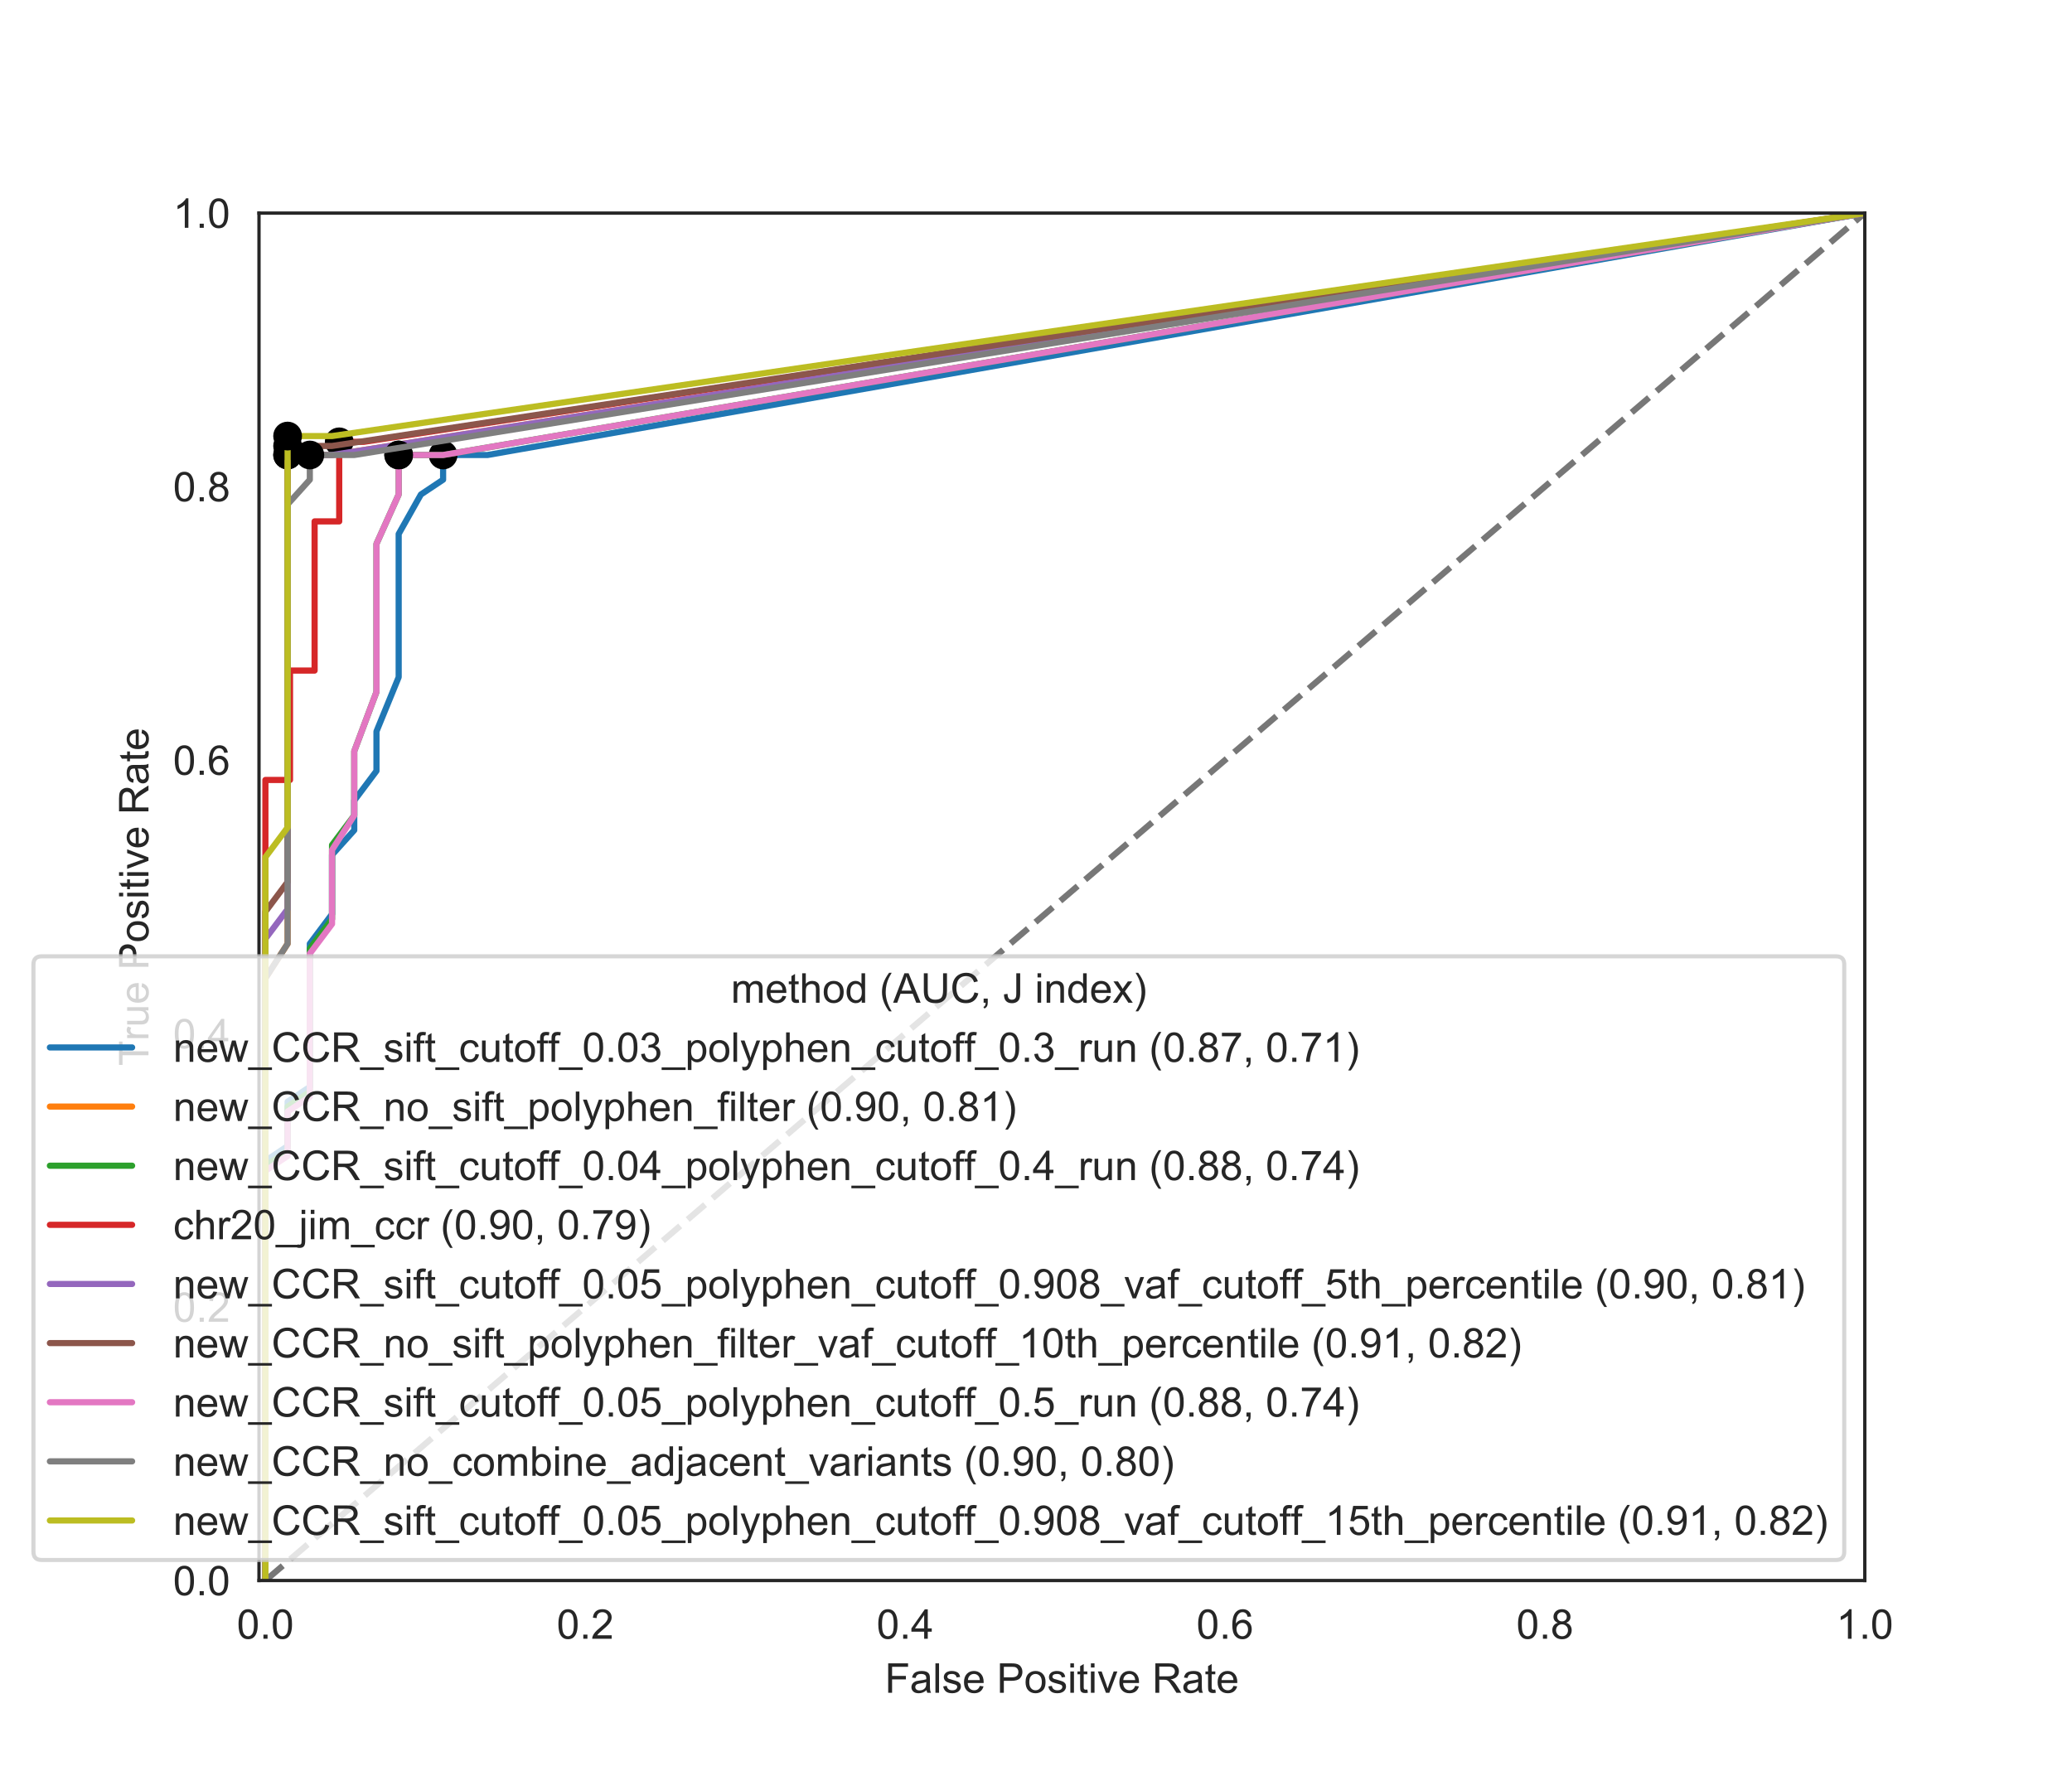 <?xml version="1.0" encoding="utf-8" standalone="no"?>
<!DOCTYPE svg PUBLIC "-//W3C//DTD SVG 1.1//EN"
  "http://www.w3.org/Graphics/SVG/1.1/DTD/svg11.dtd">
<!-- Created with matplotlib (https://matplotlib.org/) -->
<svg height="432pt" version="1.1" viewBox="0 0 504 432" width="504pt" xmlns="http://www.w3.org/2000/svg" xmlns:xlink="http://www.w3.org/1999/xlink">
 <defs>
  <style type="text/css">
*{stroke-linecap:butt;stroke-linejoin:round;}
  </style>
 </defs>
 <g id="figure_1">
  <g id="patch_1">
   <path d="M 0 432 
L 504 432 
L 504 0 
L 0 0 
z
" style="fill:#ffffff;"/>
  </g>
  <g id="axes_1">
   <g id="patch_2">
    <path d="M 63 384.48 
L 453.6 384.48 
L 453.6 51.84 
L 63 51.84 
z
" style="fill:#ffffff;"/>
   </g>
   <g id="line2d_1">
    <path clip-path="url(#p87326750c7)" d="M 64.556 384.48 
L 453.6 51.84 
" style="fill:none;stroke:#777777;stroke-dasharray:5.55,2.4;stroke-dashoffset:0;stroke-width:1.5;"/>
   </g>
   <g id="matplotlib.axis_1">
    <g id="xtick_1">
     <g id="text_1">
      <!-- 0.0 -->
      <defs>
       <path d="M 4.156 35.297 
Q 4.156 48 6.766 55.734 
Q 9.375 63.484 14.516 67.672 
Q 19.672 71.875 27.484 71.875 
Q 33.25 71.875 37.594 69.547 
Q 41.938 67.234 44.766 62.859 
Q 47.609 58.5 49.219 52.219 
Q 50.828 45.953 50.828 35.297 
Q 50.828 22.703 48.234 14.969 
Q 45.656 7.234 40.5 3 
Q 35.359 -1.219 27.484 -1.219 
Q 17.141 -1.219 11.234 6.203 
Q 4.156 15.141 4.156 35.297 
z
M 13.188 35.297 
Q 13.188 17.672 17.312 11.828 
Q 21.438 6 27.484 6 
Q 33.547 6 37.672 11.859 
Q 41.797 17.719 41.797 35.297 
Q 41.797 52.984 37.672 58.781 
Q 33.547 64.594 27.391 64.594 
Q 21.344 64.594 17.719 59.469 
Q 13.188 52.938 13.188 35.297 
z
" id="ArialMT-48"/>
       <path d="M 9.078 0 
L 9.078 10.016 
L 19.094 10.016 
L 19.094 0 
z
" id="ArialMT-46"/>
      </defs>
      <g style="fill:#262626;" transform="translate(57.606 398.638)scale(0.1 -0.1)">
       <use xlink:href="#ArialMT-48"/>
       <use x="55.615" xlink:href="#ArialMT-46"/>
       <use x="83.398" xlink:href="#ArialMT-48"/>
      </g>
     </g>
    </g>
    <g id="xtick_2">
     <g id="text_2">
      <!-- 0.2 -->
      <defs>
       <path d="M 50.344 8.453 
L 50.344 0 
L 3.031 0 
Q 2.938 3.172 4.047 6.109 
Q 5.859 10.938 9.828 15.625 
Q 13.812 20.312 21.344 26.469 
Q 33.016 36.031 37.109 41.625 
Q 41.219 47.219 41.219 52.203 
Q 41.219 57.422 37.469 61 
Q 33.734 64.594 27.734 64.594 
Q 21.391 64.594 17.578 60.781 
Q 13.766 56.984 13.719 50.25 
L 4.688 51.172 
Q 5.609 61.281 11.656 66.578 
Q 17.719 71.875 27.938 71.875 
Q 38.234 71.875 44.234 66.156 
Q 50.25 60.453 50.25 52 
Q 50.25 47.703 48.484 43.547 
Q 46.734 39.406 42.656 34.812 
Q 38.578 30.219 29.109 22.219 
Q 21.188 15.578 18.938 13.203 
Q 16.703 10.844 15.234 8.453 
z
" id="ArialMT-50"/>
      </defs>
      <g style="fill:#262626;" transform="translate(135.415 398.638)scale(0.1 -0.1)">
       <use xlink:href="#ArialMT-48"/>
       <use x="55.615" xlink:href="#ArialMT-46"/>
       <use x="83.398" xlink:href="#ArialMT-50"/>
      </g>
     </g>
    </g>
    <g id="xtick_3">
     <g id="text_3">
      <!-- 0.4 -->
      <defs>
       <path d="M 32.328 0 
L 32.328 17.141 
L 1.266 17.141 
L 1.266 25.203 
L 33.938 71.578 
L 41.109 71.578 
L 41.109 25.203 
L 50.781 25.203 
L 50.781 17.141 
L 41.109 17.141 
L 41.109 0 
z
M 32.328 25.203 
L 32.328 57.469 
L 9.906 25.203 
z
" id="ArialMT-52"/>
      </defs>
      <g style="fill:#262626;" transform="translate(213.224 398.638)scale(0.1 -0.1)">
       <use xlink:href="#ArialMT-48"/>
       <use x="55.615" xlink:href="#ArialMT-46"/>
       <use x="83.398" xlink:href="#ArialMT-52"/>
      </g>
     </g>
    </g>
    <g id="xtick_4">
     <g id="text_4">
      <!-- 0.6 -->
      <defs>
       <path d="M 49.75 54.047 
L 41.016 53.375 
Q 39.844 58.547 37.703 60.891 
Q 34.125 64.656 28.906 64.656 
Q 24.703 64.656 21.531 62.312 
Q 17.391 59.281 14.984 53.469 
Q 12.594 47.656 12.5 36.922 
Q 15.672 41.75 20.266 44.094 
Q 24.859 46.438 29.891 46.438 
Q 38.672 46.438 44.844 39.969 
Q 51.031 33.5 51.031 23.25 
Q 51.031 16.5 48.125 10.719 
Q 45.219 4.938 40.141 1.859 
Q 35.062 -1.219 28.609 -1.219 
Q 17.625 -1.219 10.688 6.859 
Q 3.766 14.938 3.766 33.5 
Q 3.766 54.25 11.422 63.672 
Q 18.109 71.875 29.438 71.875 
Q 37.891 71.875 43.281 67.141 
Q 48.688 62.406 49.75 54.047 
z
M 13.875 23.188 
Q 13.875 18.656 15.797 14.5 
Q 17.719 10.359 21.188 8.172 
Q 24.656 6 28.469 6 
Q 34.031 6 38.031 10.484 
Q 42.047 14.984 42.047 22.703 
Q 42.047 30.125 38.078 34.391 
Q 34.125 38.672 28.125 38.672 
Q 22.172 38.672 18.016 34.391 
Q 13.875 30.125 13.875 23.188 
z
" id="ArialMT-54"/>
      </defs>
      <g style="fill:#262626;" transform="translate(291.032 398.638)scale(0.1 -0.1)">
       <use xlink:href="#ArialMT-48"/>
       <use x="55.615" xlink:href="#ArialMT-46"/>
       <use x="83.398" xlink:href="#ArialMT-54"/>
      </g>
     </g>
    </g>
    <g id="xtick_5">
     <g id="text_5">
      <!-- 0.8 -->
      <defs>
       <path d="M 17.672 38.812 
Q 12.203 40.828 9.562 44.531 
Q 6.938 48.25 6.938 53.422 
Q 6.938 61.234 12.547 66.547 
Q 18.172 71.875 27.484 71.875 
Q 36.859 71.875 42.578 66.422 
Q 48.297 60.984 48.297 53.172 
Q 48.297 48.188 45.672 44.5 
Q 43.062 40.828 37.75 38.812 
Q 44.344 36.672 47.781 31.875 
Q 51.219 27.094 51.219 20.453 
Q 51.219 11.281 44.719 5.031 
Q 38.234 -1.219 27.641 -1.219 
Q 17.047 -1.219 10.547 5.047 
Q 4.047 11.328 4.047 20.703 
Q 4.047 27.688 7.594 32.391 
Q 11.141 37.109 17.672 38.812 
z
M 15.922 53.719 
Q 15.922 48.641 19.188 45.406 
Q 22.469 42.188 27.688 42.188 
Q 32.766 42.188 36.016 45.375 
Q 39.266 48.578 39.266 53.219 
Q 39.266 58.062 35.906 61.359 
Q 32.562 64.656 27.594 64.656 
Q 22.562 64.656 19.234 61.422 
Q 15.922 58.203 15.922 53.719 
z
M 13.094 20.656 
Q 13.094 16.891 14.875 13.375 
Q 16.656 9.859 20.172 7.922 
Q 23.688 6 27.734 6 
Q 34.031 6 38.125 10.047 
Q 42.234 14.109 42.234 20.359 
Q 42.234 26.703 38.016 30.859 
Q 33.797 35.016 27.438 35.016 
Q 21.234 35.016 17.156 30.906 
Q 13.094 26.812 13.094 20.656 
z
" id="ArialMT-56"/>
      </defs>
      <g style="fill:#262626;" transform="translate(368.841 398.638)scale(0.1 -0.1)">
       <use xlink:href="#ArialMT-48"/>
       <use x="55.615" xlink:href="#ArialMT-46"/>
       <use x="83.398" xlink:href="#ArialMT-56"/>
      </g>
     </g>
    </g>
    <g id="xtick_6">
     <g id="text_6">
      <!-- 1.0 -->
      <defs>
       <path d="M 37.25 0 
L 28.469 0 
L 28.469 56 
Q 25.297 52.984 20.141 49.953 
Q 14.984 46.922 10.891 45.406 
L 10.891 53.906 
Q 18.266 57.375 23.781 62.297 
Q 29.297 67.234 31.594 71.875 
L 37.25 71.875 
z
" id="ArialMT-49"/>
      </defs>
      <g style="fill:#262626;" transform="translate(446.65 398.638)scale(0.1 -0.1)">
       <use xlink:href="#ArialMT-49"/>
       <use x="55.615" xlink:href="#ArialMT-46"/>
       <use x="83.398" xlink:href="#ArialMT-48"/>
      </g>
     </g>
    </g>
    <g id="text_7">
     <!-- False Positive Rate -->
     <defs>
      <path d="M 8.203 0 
L 8.203 71.578 
L 56.5 71.578 
L 56.5 63.141 
L 17.672 63.141 
L 17.672 40.969 
L 51.266 40.969 
L 51.266 32.516 
L 17.672 32.516 
L 17.672 0 
z
" id="ArialMT-70"/>
      <path d="M 40.438 6.391 
Q 35.547 2.25 31.031 0.531 
Q 26.516 -1.172 21.344 -1.172 
Q 12.797 -1.172 8.203 3 
Q 3.609 7.172 3.609 13.672 
Q 3.609 17.484 5.344 20.625 
Q 7.078 23.781 9.891 25.688 
Q 12.703 27.594 16.219 28.562 
Q 18.797 29.25 24.031 29.891 
Q 34.672 31.156 39.703 32.906 
Q 39.75 34.719 39.75 35.203 
Q 39.75 40.578 37.25 42.781 
Q 33.891 45.75 27.25 45.75 
Q 21.047 45.75 18.094 43.578 
Q 15.141 41.406 13.719 35.891 
L 5.125 37.062 
Q 6.297 42.578 8.984 45.969 
Q 11.672 49.359 16.75 51.188 
Q 21.828 53.031 28.516 53.031 
Q 35.156 53.031 39.297 51.469 
Q 43.453 49.906 45.406 47.531 
Q 47.359 45.172 48.141 41.547 
Q 48.578 39.312 48.578 33.453 
L 48.578 21.734 
Q 48.578 9.469 49.141 6.219 
Q 49.703 2.984 51.375 0 
L 42.188 0 
Q 40.828 2.734 40.438 6.391 
z
M 39.703 26.031 
Q 34.906 24.078 25.344 22.703 
Q 19.922 21.922 17.672 20.938 
Q 15.438 19.969 14.203 18.094 
Q 12.984 16.219 12.984 13.922 
Q 12.984 10.406 15.641 8.062 
Q 18.312 5.719 23.438 5.719 
Q 28.516 5.719 32.469 7.938 
Q 36.422 10.156 38.281 14.016 
Q 39.703 17 39.703 22.797 
z
" id="ArialMT-97"/>
      <path d="M 6.391 0 
L 6.391 71.578 
L 15.188 71.578 
L 15.188 0 
z
" id="ArialMT-108"/>
      <path d="M 3.078 15.484 
L 11.766 16.844 
Q 12.5 11.625 15.844 8.844 
Q 19.188 6.062 25.203 6.062 
Q 31.25 6.062 34.172 8.516 
Q 37.109 10.984 37.109 14.312 
Q 37.109 17.281 34.516 19 
Q 32.719 20.172 25.531 21.969 
Q 15.875 24.422 12.141 26.203 
Q 8.406 27.984 6.469 31.125 
Q 4.547 34.281 4.547 38.094 
Q 4.547 41.547 6.125 44.5 
Q 7.719 47.469 10.453 49.422 
Q 12.5 50.922 16.031 51.969 
Q 19.578 53.031 23.641 53.031 
Q 29.734 53.031 34.344 51.266 
Q 38.969 49.516 41.156 46.5 
Q 43.359 43.5 44.188 38.484 
L 35.594 37.312 
Q 35.016 41.312 32.203 43.547 
Q 29.391 45.797 24.266 45.797 
Q 18.219 45.797 15.625 43.797 
Q 13.031 41.797 13.031 39.109 
Q 13.031 37.406 14.109 36.031 
Q 15.188 34.625 17.484 33.688 
Q 18.797 33.203 25.25 31.453 
Q 34.578 28.953 38.25 27.359 
Q 41.938 25.781 44.031 22.75 
Q 46.141 19.734 46.141 15.234 
Q 46.141 10.844 43.578 6.953 
Q 41.016 3.078 36.172 0.953 
Q 31.344 -1.172 25.25 -1.172 
Q 15.141 -1.172 9.844 3.031 
Q 4.547 7.234 3.078 15.484 
z
" id="ArialMT-115"/>
      <path d="M 42.094 16.703 
L 51.172 15.578 
Q 49.031 7.625 43.219 3.219 
Q 37.406 -1.172 28.375 -1.172 
Q 17 -1.172 10.328 5.828 
Q 3.656 12.844 3.656 25.484 
Q 3.656 38.578 10.391 45.797 
Q 17.141 53.031 27.875 53.031 
Q 38.281 53.031 44.875 45.953 
Q 51.469 38.875 51.469 26.031 
Q 51.469 25.25 51.422 23.688 
L 12.75 23.688 
Q 13.234 15.141 17.578 10.594 
Q 21.922 6.062 28.422 6.062 
Q 33.25 6.062 36.672 8.594 
Q 40.094 11.141 42.094 16.703 
z
M 13.234 30.906 
L 42.188 30.906 
Q 41.609 37.453 38.875 40.719 
Q 34.672 45.797 27.984 45.797 
Q 21.922 45.797 17.797 41.75 
Q 13.672 37.703 13.234 30.906 
z
" id="ArialMT-101"/>
      <path id="ArialMT-32"/>
      <path d="M 7.719 0 
L 7.719 71.578 
L 34.719 71.578 
Q 41.844 71.578 45.609 70.906 
Q 50.875 70.016 54.438 67.547 
Q 58.016 65.094 60.188 60.641 
Q 62.359 56.203 62.359 50.875 
Q 62.359 41.75 56.547 35.422 
Q 50.734 29.109 35.547 29.109 
L 17.188 29.109 
L 17.188 0 
z
M 17.188 37.547 
L 35.688 37.547 
Q 44.875 37.547 48.734 40.969 
Q 52.594 44.391 52.594 50.594 
Q 52.594 55.078 50.312 58.266 
Q 48.047 61.469 44.344 62.5 
Q 41.938 63.141 35.5 63.141 
L 17.188 63.141 
z
" id="ArialMT-80"/>
      <path d="M 3.328 25.922 
Q 3.328 40.328 11.328 47.266 
Q 18.016 53.031 27.641 53.031 
Q 38.328 53.031 45.109 46.016 
Q 51.906 39.016 51.906 26.656 
Q 51.906 16.656 48.906 10.906 
Q 45.906 5.172 40.156 2 
Q 34.422 -1.172 27.641 -1.172 
Q 16.75 -1.172 10.031 5.812 
Q 3.328 12.797 3.328 25.922 
z
M 12.359 25.922 
Q 12.359 15.969 16.703 11.016 
Q 21.047 6.062 27.641 6.062 
Q 34.188 6.062 38.531 11.031 
Q 42.875 16.016 42.875 26.219 
Q 42.875 35.844 38.5 40.797 
Q 34.125 45.75 27.641 45.75 
Q 21.047 45.75 16.703 40.812 
Q 12.359 35.891 12.359 25.922 
z
" id="ArialMT-111"/>
      <path d="M 6.641 61.469 
L 6.641 71.578 
L 15.438 71.578 
L 15.438 61.469 
z
M 6.641 0 
L 6.641 51.859 
L 15.438 51.859 
L 15.438 0 
z
" id="ArialMT-105"/>
      <path d="M 25.781 7.859 
L 27.047 0.094 
Q 23.344 -0.688 20.406 -0.688 
Q 15.625 -0.688 12.984 0.828 
Q 10.359 2.344 9.281 4.812 
Q 8.203 7.281 8.203 15.188 
L 8.203 45.016 
L 1.766 45.016 
L 1.766 51.859 
L 8.203 51.859 
L 8.203 64.703 
L 16.938 69.969 
L 16.938 51.859 
L 25.781 51.859 
L 25.781 45.016 
L 16.938 45.016 
L 16.938 14.703 
Q 16.938 10.938 17.406 9.859 
Q 17.875 8.797 18.922 8.156 
Q 19.969 7.516 21.922 7.516 
Q 23.391 7.516 25.781 7.859 
z
" id="ArialMT-116"/>
      <path d="M 21 0 
L 1.266 51.859 
L 10.547 51.859 
L 21.688 20.797 
Q 23.484 15.766 25 10.359 
Q 26.172 14.453 28.266 20.219 
L 39.797 51.859 
L 48.828 51.859 
L 29.203 0 
z
" id="ArialMT-118"/>
      <path d="M 7.859 0 
L 7.859 71.578 
L 39.594 71.578 
Q 49.172 71.578 54.141 69.641 
Q 59.125 67.719 62.109 62.828 
Q 65.094 57.953 65.094 52.047 
Q 65.094 44.438 60.156 39.203 
Q 55.219 33.984 44.922 32.562 
Q 48.688 30.766 50.641 29 
Q 54.781 25.203 58.5 19.484 
L 70.953 0 
L 59.031 0 
L 49.562 14.891 
Q 45.406 21.344 42.719 24.75 
Q 40.047 28.172 37.922 29.531 
Q 35.797 30.906 33.594 31.453 
Q 31.984 31.781 28.328 31.781 
L 17.328 31.781 
L 17.328 0 
z
M 17.328 39.984 
L 37.703 39.984 
Q 44.188 39.984 47.844 41.328 
Q 51.516 42.672 53.422 45.625 
Q 55.328 48.578 55.328 52.047 
Q 55.328 57.125 51.641 60.391 
Q 47.953 63.672 39.984 63.672 
L 17.328 63.672 
z
" id="ArialMT-82"/>
     </defs>
     <g style="fill:#262626;" transform="translate(215.228 411.783)scale(0.1 -0.1)">
      <use xlink:href="#ArialMT-70"/>
      <use x="61.084" xlink:href="#ArialMT-97"/>
      <use x="116.699" xlink:href="#ArialMT-108"/>
      <use x="138.916" xlink:href="#ArialMT-115"/>
      <use x="188.916" xlink:href="#ArialMT-101"/>
      <use x="244.531" xlink:href="#ArialMT-32"/>
      <use x="272.314" xlink:href="#ArialMT-80"/>
      <use x="339.014" xlink:href="#ArialMT-111"/>
      <use x="394.629" xlink:href="#ArialMT-115"/>
      <use x="444.629" xlink:href="#ArialMT-105"/>
      <use x="466.846" xlink:href="#ArialMT-116"/>
      <use x="494.629" xlink:href="#ArialMT-105"/>
      <use x="516.846" xlink:href="#ArialMT-118"/>
      <use x="566.846" xlink:href="#ArialMT-101"/>
      <use x="622.461" xlink:href="#ArialMT-32"/>
      <use x="650.244" xlink:href="#ArialMT-82"/>
      <use x="722.461" xlink:href="#ArialMT-97"/>
      <use x="778.076" xlink:href="#ArialMT-116"/>
      <use x="805.859" xlink:href="#ArialMT-101"/>
     </g>
    </g>
   </g>
   <g id="matplotlib.axis_2">
    <g id="ytick_1">
     <g id="text_8">
      <!-- 0.0 -->
      <g style="fill:#262626;" transform="translate(42.1 388.059)scale(0.1 -0.1)">
       <use xlink:href="#ArialMT-48"/>
       <use x="55.615" xlink:href="#ArialMT-46"/>
       <use x="83.398" xlink:href="#ArialMT-48"/>
      </g>
     </g>
    </g>
    <g id="ytick_2">
     <g id="text_9">
      <!-- 0.2 -->
      <g style="fill:#262626;" transform="translate(42.1 321.531)scale(0.1 -0.1)">
       <use xlink:href="#ArialMT-48"/>
       <use x="55.615" xlink:href="#ArialMT-46"/>
       <use x="83.398" xlink:href="#ArialMT-50"/>
      </g>
     </g>
    </g>
    <g id="ytick_3">
     <g id="text_10">
      <!-- 0.4 -->
      <g style="fill:#262626;" transform="translate(42.1 255.003)scale(0.1 -0.1)">
       <use xlink:href="#ArialMT-48"/>
       <use x="55.615" xlink:href="#ArialMT-46"/>
       <use x="83.398" xlink:href="#ArialMT-52"/>
      </g>
     </g>
    </g>
    <g id="ytick_4">
     <g id="text_11">
      <!-- 0.6 -->
      <g style="fill:#262626;" transform="translate(42.1 188.475)scale(0.1 -0.1)">
       <use xlink:href="#ArialMT-48"/>
       <use x="55.615" xlink:href="#ArialMT-46"/>
       <use x="83.398" xlink:href="#ArialMT-54"/>
      </g>
     </g>
    </g>
    <g id="ytick_5">
     <g id="text_12">
      <!-- 0.8 -->
      <g style="fill:#262626;" transform="translate(42.1 121.947)scale(0.1 -0.1)">
       <use xlink:href="#ArialMT-48"/>
       <use x="55.615" xlink:href="#ArialMT-46"/>
       <use x="83.398" xlink:href="#ArialMT-56"/>
      </g>
     </g>
    </g>
    <g id="ytick_6">
     <g id="text_13">
      <!-- 1.0 -->
      <g style="fill:#262626;" transform="translate(42.1 55.419)scale(0.1 -0.1)">
       <use xlink:href="#ArialMT-49"/>
       <use x="55.615" xlink:href="#ArialMT-46"/>
       <use x="83.398" xlink:href="#ArialMT-48"/>
      </g>
     </g>
    </g>
    <g id="text_14">
     <!-- True Positive Rate -->
     <defs>
      <path d="M 25.922 0 
L 25.922 63.141 
L 2.344 63.141 
L 2.344 71.578 
L 59.078 71.578 
L 59.078 63.141 
L 35.406 63.141 
L 35.406 0 
z
" id="ArialMT-84"/>
      <path d="M 6.5 0 
L 6.5 51.859 
L 14.406 51.859 
L 14.406 44 
Q 17.438 49.516 20 51.266 
Q 22.562 53.031 25.641 53.031 
Q 30.078 53.031 34.672 50.203 
L 31.641 42.047 
Q 28.422 43.953 25.203 43.953 
Q 22.312 43.953 20.016 42.219 
Q 17.719 40.484 16.75 37.406 
Q 15.281 32.719 15.281 27.156 
L 15.281 0 
z
" id="ArialMT-114"/>
      <path d="M 40.578 0 
L 40.578 7.625 
Q 34.516 -1.172 24.125 -1.172 
Q 19.531 -1.172 15.547 0.578 
Q 11.578 2.344 9.641 5 
Q 7.719 7.672 6.938 11.531 
Q 6.391 14.109 6.391 19.734 
L 6.391 51.859 
L 15.188 51.859 
L 15.188 23.094 
Q 15.188 16.219 15.719 13.812 
Q 16.547 10.359 19.234 8.375 
Q 21.922 6.391 25.875 6.391 
Q 29.828 6.391 33.297 8.422 
Q 36.766 10.453 38.203 13.938 
Q 39.656 17.438 39.656 24.078 
L 39.656 51.859 
L 48.438 51.859 
L 48.438 0 
z
" id="ArialMT-117"/>
     </defs>
     <g style="fill:#262626;" transform="translate(36.112 259.283)rotate(-90)scale(0.1 -0.1)">
      <use xlink:href="#ArialMT-84"/>
      <use x="61.037" xlink:href="#ArialMT-114"/>
      <use x="94.338" xlink:href="#ArialMT-117"/>
      <use x="149.953" xlink:href="#ArialMT-101"/>
      <use x="205.568" xlink:href="#ArialMT-32"/>
      <use x="233.352" xlink:href="#ArialMT-80"/>
      <use x="300.051" xlink:href="#ArialMT-111"/>
      <use x="355.666" xlink:href="#ArialMT-115"/>
      <use x="405.666" xlink:href="#ArialMT-105"/>
      <use x="427.883" xlink:href="#ArialMT-116"/>
      <use x="455.666" xlink:href="#ArialMT-105"/>
      <use x="477.883" xlink:href="#ArialMT-118"/>
      <use x="527.883" xlink:href="#ArialMT-101"/>
      <use x="583.498" xlink:href="#ArialMT-32"/>
      <use x="611.281" xlink:href="#ArialMT-82"/>
      <use x="683.498" xlink:href="#ArialMT-97"/>
      <use x="739.113" xlink:href="#ArialMT-116"/>
      <use x="766.896" xlink:href="#ArialMT-101"/>
     </g>
    </g>
   </g>
   <g id="line2d_2">
    <path clip-path="url(#p87326750c7)" d="M 64.556 384.48 
L 64.556 379.677 
L 64.556 359.262 
L 64.556 355.659 
L 64.556 349.655 
L 64.556 348.454 
L 64.556 340.048 
L 64.556 338.847 
L 64.556 336.445 
L 64.556 335.244 
L 64.556 325.638 
L 64.556 323.236 
L 64.556 322.035 
L 64.556 319.633 
L 64.556 317.231 
L 64.556 312.428 
L 64.556 301.62 
L 64.556 299.218 
L 64.556 296.817 
L 64.556 293.214 
L 64.556 286.009 
L 64.556 283.607 
L 64.556 282.406 
L 69.96 278.804 
L 69.96 270.398 
L 69.96 267.996 
L 75.363 264.393 
L 75.363 260.791 
L 75.363 258.389 
L 75.363 254.786 
L 75.363 246.38 
L 75.363 243.979 
L 75.363 236.773 
L 75.363 229.568 
L 80.766 222.363 
L 80.766 207.953 
L 86.17 201.948 
L 86.17 194.743 
L 91.573 187.538 
L 91.573 177.931 
L 96.976 164.721 
L 96.976 156.315 
L 96.976 129.896 
L 102.38 120.289 
L 107.783 116.687 
L 107.783 110.682 
L 118.59 110.682 
L 453.6 51.84 
" style="fill:none;stroke:#1f77b4;stroke-linecap:round;stroke-width:1.5;"/>
   </g>
   <g id="line2d_3">
    <defs>
     <path d="M 0 3 
C 0.796 3 1.559 2.684 2.121 2.121 
C 2.684 1.559 3 0.796 3 0 
C 3 -0.796 2.684 -1.559 2.121 -2.121 
C 1.559 -2.684 0.796 -3 0 -3 
C -0.796 -3 -1.559 -2.684 -2.121 -2.121 
C -2.684 -1.559 -3 -0.796 -3 0 
C -3 0.796 -2.684 1.559 -2.121 2.121 
C -1.559 2.684 -0.796 3 0 3 
z
" id="m2aea930675" style="stroke:#000000;"/>
    </defs>
    <g clip-path="url(#p87326750c7)">
     <use style="stroke:#000000;" x="107.783" xlink:href="#m2aea930675" y="110.682"/>
    </g>
   </g>
   <g id="line2d_4">
    <path clip-path="url(#p87326750c7)" d="M 64.556 384.48 
L 64.556 378.476 
L 64.556 358.061 
L 64.556 356.86 
L 64.556 342.45 
L 64.556 340.048 
L 64.556 331.642 
L 64.556 330.441 
L 64.556 328.039 
L 64.556 325.638 
L 64.556 322.035 
L 64.556 319.633 
L 64.556 318.432 
L 64.556 306.424 
L 64.556 304.022 
L 64.556 299.218 
L 64.556 292.013 
L 64.556 284.808 
L 64.556 277.603 
L 64.556 270.398 
L 64.556 267.996 
L 64.556 260.791 
L 64.556 252.385 
L 64.556 249.983 
L 64.556 245.179 
L 64.556 237.974 
L 69.96 229.568 
L 69.96 217.56 
L 69.96 211.555 
L 69.96 204.35 
L 69.96 199.547 
L 69.96 191.141 
L 69.96 177.931 
L 69.96 170.726 
L 69.96 158.717 
L 69.96 122.691 
L 69.96 110.682 
L 80.766 110.682 
L 453.6 51.84 
" style="fill:none;stroke:#ff7f0e;stroke-linecap:round;stroke-width:1.5;"/>
   </g>
   <g id="line2d_5">
    <g clip-path="url(#p87326750c7)">
     <use style="stroke:#000000;" x="69.96" xlink:href="#m2aea930675" y="110.682"/>
    </g>
   </g>
   <g id="line2d_6">
    <path clip-path="url(#p87326750c7)" d="M 64.556 384.48 
L 64.556 379.677 
L 64.556 359.262 
L 64.556 355.659 
L 64.556 349.655 
L 64.556 348.454 
L 64.556 340.048 
L 64.556 338.847 
L 64.556 336.445 
L 64.556 326.838 
L 64.556 324.437 
L 64.556 323.236 
L 64.556 320.834 
L 64.556 318.432 
L 64.556 313.629 
L 64.556 302.821 
L 64.556 300.419 
L 64.556 298.018 
L 64.556 294.415 
L 64.556 287.21 
L 64.556 284.808 
L 64.556 283.607 
L 69.96 280.005 
L 69.96 271.599 
L 69.96 269.197 
L 75.363 265.594 
L 75.363 254.786 
L 75.363 246.38 
L 75.363 243.979 
L 75.363 237.974 
L 75.363 230.769 
L 80.766 223.564 
L 80.766 211.555 
L 80.766 205.551 
L 86.17 198.346 
L 86.17 191.141 
L 86.17 182.734 
L 91.573 168.324 
L 91.573 159.918 
L 91.573 146.708 
L 91.573 132.298 
L 96.976 120.289 
L 96.976 116.687 
L 96.976 110.682 
L 107.783 110.682 
L 453.6 51.84 
" style="fill:none;stroke:#2ca02c;stroke-linecap:round;stroke-width:1.5;"/>
   </g>
   <g id="line2d_7">
    <g clip-path="url(#p87326750c7)">
     <use style="stroke:#000000;" x="96.976" xlink:href="#m2aea930675" y="110.682"/>
    </g>
   </g>
   <g id="line2d_8">
    <path clip-path="url(#p87326750c7)" d="M 64.556 384.48 
L 64.556 382.061 
L 64.556 377.222 
L 64.556 374.803 
L 64.556 359.078 
L 64.556 356.659 
L 64.556 353.03 
L 64.556 345.773 
L 64.556 338.515 
L 64.556 336.096 
L 64.556 334.886 
L 64.556 330.048 
L 64.556 327.629 
L 64.556 319.162 
L 64.556 316.742 
L 64.556 314.323 
L 64.556 311.904 
L 64.556 307.066 
L 64.556 303.437 
L 64.556 302.227 
L 64.556 294.97 
L 64.556 290.131 
L 64.556 287.712 
L 64.556 286.502 
L 64.556 282.874 
L 64.556 275.616 
L 64.556 270.778 
L 64.556 268.358 
L 64.556 264.73 
L 64.556 263.52 
L 64.556 258.682 
L 64.556 256.262 
L 64.556 249.005 
L 64.556 245.376 
L 64.556 242.957 
L 64.556 240.538 
L 64.556 239.328 
L 64.556 235.699 
L 64.556 230.861 
L 64.556 226.022 
L 64.556 218.765 
L 64.556 213.926 
L 64.556 212.717 
L 64.556 209.088 
L 64.556 206.669 
L 64.556 204.25 
L 64.556 203.04 
L 64.556 195.782 
L 64.556 194.573 
L 64.556 190.944 
L 64.556 189.734 
L 70.541 189.734 
L 70.541 181.267 
L 70.541 177.638 
L 70.541 174.01 
L 70.541 167.962 
L 70.541 166.752 
L 70.541 163.123 
L 76.527 163.123 
L 76.527 155.866 
L 76.527 153.446 
L 76.527 142.56 
L 76.527 138.931 
L 76.527 130.464 
L 76.527 126.835 
L 82.512 126.835 
L 82.512 125.626 
L 82.512 119.578 
L 82.512 118.368 
L 82.512 114.739 
L 82.512 112.32 
L 82.512 107.482 
L 88.497 107.482 
L 453.6 51.84 
" style="fill:none;stroke:#d62728;stroke-linecap:round;stroke-width:1.5;"/>
   </g>
   <g id="line2d_9">
    <g clip-path="url(#p87326750c7)">
     <use style="stroke:#000000;" x="82.512" xlink:href="#m2aea930675" y="107.482"/>
    </g>
   </g>
   <g id="line2d_10">
    <path clip-path="url(#p87326750c7)" d="M 64.556 384.48 
L 64.556 379.677 
L 64.556 358.061 
L 64.556 355.659 
L 64.556 350.856 
L 64.556 349.655 
L 64.556 341.249 
L 64.556 337.646 
L 64.556 336.445 
L 64.556 332.843 
L 64.556 331.642 
L 64.556 323.236 
L 64.556 320.834 
L 64.556 319.633 
L 64.556 317.231 
L 64.556 314.83 
L 64.556 312.428 
L 64.556 308.825 
L 64.556 307.625 
L 64.556 295.616 
L 64.556 292.013 
L 64.556 289.612 
L 64.556 286.009 
L 64.556 278.804 
L 64.556 276.402 
L 64.556 275.201 
L 64.556 272.799 
L 64.556 269.197 
L 64.556 264.393 
L 64.556 260.791 
L 64.556 258.389 
L 64.556 254.786 
L 64.556 252.385 
L 64.556 242.778 
L 64.556 240.376 
L 64.556 234.372 
L 64.556 230.769 
L 64.556 228.367 
L 69.96 221.162 
L 69.96 207.953 
L 69.96 201.948 
L 69.96 194.743 
L 69.96 189.94 
L 69.96 181.534 
L 69.96 168.324 
L 69.96 161.119 
L 69.96 150.311 
L 69.96 137.102 
L 69.96 120.289 
L 69.96 110.682 
L 80.766 110.682 
L 453.6 51.84 
" style="fill:none;stroke:#9467bd;stroke-linecap:round;stroke-width:1.5;"/>
   </g>
   <g id="line2d_11">
    <g clip-path="url(#p87326750c7)">
     <use style="stroke:#000000;" x="69.96" xlink:href="#m2aea930675" y="110.682"/>
    </g>
   </g>
   <g id="line2d_12">
    <path clip-path="url(#p87326750c7)" d="M 64.556 384.48 
L 64.556 382.07 
L 64.556 354.35 
L 64.556 347.118 
L 64.556 342.297 
L 64.556 332.656 
L 64.556 325.424 
L 64.556 321.809 
L 64.556 312.167 
L 64.556 308.551 
L 64.556 303.73 
L 64.556 301.32 
L 64.556 296.499 
L 64.556 292.883 
L 64.556 285.652 
L 64.556 284.447 
L 64.556 282.037 
L 64.556 277.216 
L 64.556 269.984 
L 64.556 265.163 
L 64.556 261.548 
L 64.556 256.727 
L 64.556 253.111 
L 64.556 248.29 
L 64.556 245.88 
L 64.556 236.238 
L 64.556 233.828 
L 64.556 226.597 
L 64.556 221.776 
L 69.96 214.544 
L 69.96 203.697 
L 69.96 197.671 
L 69.96 189.235 
L 69.96 184.414 
L 69.96 175.977 
L 69.96 162.72 
L 69.96 156.694 
L 69.96 148.257 
L 69.96 133.795 
L 69.96 115.717 
L 69.96 108.485 
L 80.766 108.485 
L 453.6 51.84 
" style="fill:none;stroke:#8c564b;stroke-linecap:round;stroke-width:1.5;"/>
   </g>
   <g id="line2d_13">
    <g clip-path="url(#p87326750c7)">
     <use style="stroke:#000000;" x="69.96" xlink:href="#m2aea930675" y="108.485"/>
    </g>
   </g>
   <g id="line2d_14">
    <path clip-path="url(#p87326750c7)" d="M 64.556 384.48 
L 64.556 379.677 
L 64.556 359.262 
L 64.556 355.659 
L 64.556 353.257 
L 64.556 341.249 
L 64.556 337.646 
L 64.556 329.24 
L 64.556 326.838 
L 64.556 325.638 
L 64.556 323.236 
L 64.556 320.834 
L 64.556 316.031 
L 64.556 304.022 
L 64.556 301.62 
L 64.556 299.218 
L 64.556 295.616 
L 64.556 288.411 
L 64.556 286.009 
L 64.556 284.808 
L 69.96 281.205 
L 69.96 272.799 
L 69.96 270.398 
L 75.363 266.795 
L 75.363 255.987 
L 75.363 247.581 
L 75.363 245.179 
L 75.363 239.175 
L 75.363 231.97 
L 80.766 224.765 
L 80.766 212.756 
L 80.766 206.752 
L 86.17 198.346 
L 86.17 191.141 
L 86.17 182.734 
L 91.573 168.324 
L 91.573 159.918 
L 91.573 146.708 
L 91.573 132.298 
L 96.976 120.289 
L 96.976 116.687 
L 96.976 110.682 
L 107.783 110.682 
L 453.6 51.84 
" style="fill:none;stroke:#e377c2;stroke-linecap:round;stroke-width:1.5;"/>
   </g>
   <g id="line2d_15">
    <g clip-path="url(#p87326750c7)">
     <use style="stroke:#000000;" x="96.976" xlink:href="#m2aea930675" y="110.682"/>
    </g>
   </g>
   <g id="line2d_16">
    <path clip-path="url(#p87326750c7)" d="M 64.556 384.48 
L 64.556 378.476 
L 64.556 358.061 
L 64.556 356.86 
L 64.556 342.45 
L 64.556 340.048 
L 64.556 331.642 
L 64.556 330.441 
L 64.556 328.039 
L 64.556 325.638 
L 64.556 322.035 
L 64.556 319.633 
L 64.556 318.432 
L 64.556 306.424 
L 64.556 304.022 
L 64.556 299.218 
L 64.556 292.013 
L 64.556 284.808 
L 64.556 277.603 
L 64.556 266.795 
L 64.556 264.393 
L 64.556 260.791 
L 64.556 251.184 
L 64.556 249.983 
L 64.556 245.179 
L 64.556 237.974 
L 69.96 229.568 
L 69.96 217.56 
L 69.96 211.555 
L 69.96 204.35 
L 69.96 199.547 
L 69.96 191.141 
L 69.96 177.931 
L 69.96 170.726 
L 69.96 157.516 
L 69.96 140.704 
L 69.96 122.691 
L 75.363 116.687 
L 75.363 110.682 
L 86.17 110.682 
L 453.6 51.84 
" style="fill:none;stroke:#7f7f7f;stroke-linecap:round;stroke-width:1.5;"/>
   </g>
   <g id="line2d_17">
    <g clip-path="url(#p87326750c7)">
     <use style="stroke:#000000;" x="75.363" xlink:href="#m2aea930675" y="110.682"/>
    </g>
   </g>
   <g id="line2d_18">
    <path clip-path="url(#p87326750c7)" d="M 64.556 384.48 
L 64.556 379.659 
L 64.556 373.633 
L 64.556 343.503 
L 64.556 342.297 
L 64.556 337.477 
L 64.556 329.04 
L 64.556 326.63 
L 64.556 321.809 
L 64.556 320.603 
L 64.556 316.988 
L 64.556 307.346 
L 64.556 301.32 
L 64.556 298.91 
L 64.556 292.883 
L 64.556 289.268 
L 64.556 279.626 
L 64.556 272.395 
L 64.556 268.779 
L 64.556 266.369 
L 64.556 262.753 
L 64.556 254.317 
L 64.556 253.111 
L 64.556 248.29 
L 64.556 244.675 
L 64.556 243.47 
L 64.556 238.649 
L 64.556 237.443 
L 64.556 235.033 
L 64.556 224.186 
L 64.556 222.981 
L 64.556 214.544 
L 64.556 213.339 
L 64.556 208.518 
L 69.96 201.287 
L 69.96 190.44 
L 69.96 182.003 
L 69.96 180.798 
L 69.96 171.157 
L 69.96 161.515 
L 69.96 148.257 
L 69.96 143.437 
L 69.96 135 
L 69.96 122.948 
L 69.96 109.69 
L 69.96 107.28 
L 69.96 106.075 
L 80.766 106.075 
L 453.6 51.84 
" style="fill:none;stroke:#bcbd22;stroke-linecap:round;stroke-width:1.5;"/>
   </g>
   <g id="line2d_19">
    <g clip-path="url(#p87326750c7)">
     <use style="stroke:#000000;" x="69.96" xlink:href="#m2aea930675" y="106.075"/>
    </g>
   </g>
   <g id="patch_3">
    <path d="M 63 384.48 
L 63 51.84 
" style="fill:none;stroke:#262626;stroke-linecap:square;stroke-linejoin:miter;stroke-width:0.8;"/>
   </g>
   <g id="patch_4">
    <path d="M 453.6 384.48 
L 453.6 51.84 
" style="fill:none;stroke:#262626;stroke-linecap:square;stroke-linejoin:miter;stroke-width:0.8;"/>
   </g>
   <g id="patch_5">
    <path d="M 63 384.48 
L 453.6 384.48 
" style="fill:none;stroke:#262626;stroke-linecap:square;stroke-linejoin:miter;stroke-width:0.8;"/>
   </g>
   <g id="patch_6">
    <path d="M 63 51.84 
L 453.6 51.84 
" style="fill:none;stroke:#262626;stroke-linecap:square;stroke-linejoin:miter;stroke-width:0.8;"/>
   </g>
   <g id="legend_1">
    <g id="patch_7">
     <path d="M 10.136 379.48 
L 446.6 379.48 
Q 448.6 379.48 448.6 377.48 
L 448.6 234.636 
Q 448.6 232.636 446.6 232.636 
L 10.136 232.636 
Q 8.136 232.636 8.136 234.636 
L 8.136 377.48 
Q 8.136 379.48 10.136 379.48 
z
" style="fill:#ffffff;opacity:0.8;stroke:#cccccc;stroke-linejoin:miter;"/>
    </g>
    <g id="text_15">
     <!-- method (AUC, J index) -->
     <defs>
      <path d="M 6.594 0 
L 6.594 51.859 
L 14.453 51.859 
L 14.453 44.578 
Q 16.891 48.391 20.938 50.703 
Q 25 53.031 30.172 53.031 
Q 35.938 53.031 39.625 50.641 
Q 43.312 48.25 44.828 43.953 
Q 50.984 53.031 60.844 53.031 
Q 68.562 53.031 72.703 48.75 
Q 76.859 44.484 76.859 35.594 
L 76.859 0 
L 68.109 0 
L 68.109 32.672 
Q 68.109 37.938 67.25 40.25 
Q 66.406 42.578 64.156 43.984 
Q 61.922 45.406 58.891 45.406 
Q 53.422 45.406 49.797 41.766 
Q 46.188 38.141 46.188 30.125 
L 46.188 0 
L 37.406 0 
L 37.406 33.688 
Q 37.406 39.547 35.25 42.469 
Q 33.109 45.406 28.219 45.406 
Q 24.516 45.406 21.359 43.453 
Q 18.219 41.5 16.797 37.734 
Q 15.375 33.984 15.375 26.906 
L 15.375 0 
z
" id="ArialMT-109"/>
      <path d="M 6.594 0 
L 6.594 71.578 
L 15.375 71.578 
L 15.375 45.906 
Q 21.531 53.031 30.906 53.031 
Q 36.672 53.031 40.922 50.75 
Q 45.172 48.484 47 44.484 
Q 48.828 40.484 48.828 32.859 
L 48.828 0 
L 40.047 0 
L 40.047 32.859 
Q 40.047 39.453 37.188 42.453 
Q 34.328 45.453 29.109 45.453 
Q 25.203 45.453 21.75 43.422 
Q 18.312 41.406 16.844 37.938 
Q 15.375 34.469 15.375 28.375 
L 15.375 0 
z
" id="ArialMT-104"/>
      <path d="M 40.234 0 
L 40.234 6.547 
Q 35.297 -1.172 25.734 -1.172 
Q 19.531 -1.172 14.328 2.25 
Q 9.125 5.672 6.266 11.797 
Q 3.422 17.922 3.422 25.875 
Q 3.422 33.641 6 39.969 
Q 8.594 46.297 13.766 49.656 
Q 18.953 53.031 25.344 53.031 
Q 30.031 53.031 33.688 51.047 
Q 37.359 49.078 39.656 45.906 
L 39.656 71.578 
L 48.391 71.578 
L 48.391 0 
z
M 12.453 25.875 
Q 12.453 15.922 16.641 10.984 
Q 20.844 6.062 26.562 6.062 
Q 32.328 6.062 36.344 10.766 
Q 40.375 15.484 40.375 25.141 
Q 40.375 35.797 36.266 40.766 
Q 32.172 45.75 26.172 45.75 
Q 20.312 45.75 16.375 40.969 
Q 12.453 36.188 12.453 25.875 
z
" id="ArialMT-100"/>
      <path d="M 23.391 -21.047 
Q 16.109 -11.859 11.078 0.438 
Q 6.062 12.75 6.062 25.922 
Q 6.062 37.547 9.812 48.188 
Q 14.203 60.547 23.391 72.797 
L 29.688 72.797 
Q 23.781 62.641 21.875 58.297 
Q 18.891 51.562 17.188 44.234 
Q 15.094 35.109 15.094 25.875 
Q 15.094 2.391 29.688 -21.047 
z
" id="ArialMT-40"/>
      <path d="M -0.141 0 
L 27.344 71.578 
L 37.547 71.578 
L 66.844 0 
L 56.062 0 
L 47.703 21.688 
L 17.781 21.688 
L 9.906 0 
z
M 20.516 29.391 
L 44.781 29.391 
L 37.312 49.219 
Q 33.891 58.25 32.234 64.062 
Q 30.859 57.172 28.375 50.391 
z
" id="ArialMT-65"/>
      <path d="M 54.688 71.578 
L 64.156 71.578 
L 64.156 30.219 
Q 64.156 19.438 61.719 13.078 
Q 59.281 6.734 52.906 2.75 
Q 46.531 -1.219 36.188 -1.219 
Q 26.125 -1.219 19.719 2.25 
Q 13.328 5.719 10.594 12.281 
Q 7.859 18.844 7.859 30.219 
L 7.859 71.578 
L 17.328 71.578 
L 17.328 30.281 
Q 17.328 20.953 19.062 16.531 
Q 20.797 12.109 25.016 9.719 
Q 29.25 7.328 35.359 7.328 
Q 45.797 7.328 50.234 12.062 
Q 54.688 16.797 54.688 30.281 
z
" id="ArialMT-85"/>
      <path d="M 58.797 25.094 
L 68.266 22.703 
Q 65.281 11.031 57.547 4.906 
Q 49.812 -1.219 38.625 -1.219 
Q 27.047 -1.219 19.797 3.484 
Q 12.547 8.203 8.766 17.141 
Q 4.984 26.078 4.984 36.328 
Q 4.984 47.516 9.25 55.828 
Q 13.531 64.156 21.406 68.469 
Q 29.297 72.797 38.766 72.797 
Q 49.516 72.797 56.828 67.328 
Q 64.156 61.859 67.047 51.953 
L 57.719 49.75 
Q 55.219 57.562 50.484 61.125 
Q 45.75 64.703 38.578 64.703 
Q 30.328 64.703 24.781 60.734 
Q 19.234 56.781 16.984 50.109 
Q 14.75 43.453 14.75 36.375 
Q 14.75 27.25 17.406 20.438 
Q 20.062 13.625 25.672 10.25 
Q 31.297 6.891 37.844 6.891 
Q 45.797 6.891 51.312 11.469 
Q 56.844 16.062 58.797 25.094 
z
" id="ArialMT-67"/>
      <path d="M 8.891 0 
L 8.891 10.016 
L 18.891 10.016 
L 18.891 0 
Q 18.891 -5.516 16.938 -8.906 
Q 14.984 -12.312 10.75 -14.156 
L 8.297 -10.406 
Q 11.078 -9.188 12.391 -6.812 
Q 13.719 -4.438 13.875 0 
z
" id="ArialMT-44"/>
      <path d="M 2.875 20.312 
L 11.422 21.484 
Q 11.766 13.281 14.5 10.25 
Q 17.234 7.234 22.078 7.234 
Q 25.641 7.234 28.219 8.859 
Q 30.812 10.5 31.781 13.297 
Q 32.766 16.109 32.766 22.266 
L 32.766 71.578 
L 42.234 71.578 
L 42.234 22.797 
Q 42.234 13.812 40.062 8.875 
Q 37.891 3.953 33.172 1.359 
Q 28.469 -1.219 22.125 -1.219 
Q 12.703 -1.219 7.688 4.203 
Q 2.688 9.625 2.875 20.312 
z
" id="ArialMT-74"/>
      <path d="M 6.594 0 
L 6.594 51.859 
L 14.5 51.859 
L 14.5 44.484 
Q 20.219 53.031 31 53.031 
Q 35.688 53.031 39.625 51.344 
Q 43.562 49.656 45.516 46.922 
Q 47.469 44.188 48.25 40.438 
Q 48.734 37.984 48.734 31.891 
L 48.734 0 
L 39.938 0 
L 39.938 31.547 
Q 39.938 36.922 38.906 39.578 
Q 37.891 42.234 35.281 43.812 
Q 32.672 45.406 29.156 45.406 
Q 23.531 45.406 19.453 41.844 
Q 15.375 38.281 15.375 28.328 
L 15.375 0 
z
" id="ArialMT-110"/>
      <path d="M 0.734 0 
L 19.672 26.953 
L 2.156 51.859 
L 13.141 51.859 
L 21.094 39.703 
Q 23.344 36.234 24.703 33.891 
Q 26.859 37.109 28.656 39.594 
L 37.406 51.859 
L 47.906 51.859 
L 29.984 27.438 
L 49.266 0 
L 38.484 0 
L 27.828 16.109 
L 25 20.453 
L 11.375 0 
z
" id="ArialMT-120"/>
      <path d="M 12.359 -21.047 
L 6.062 -21.047 
Q 20.656 2.391 20.656 25.875 
Q 20.656 35.062 18.562 44.094 
Q 16.891 51.422 13.922 58.156 
Q 12.016 62.547 6.062 72.797 
L 12.359 72.797 
Q 21.531 60.547 25.922 48.188 
Q 29.688 37.547 29.688 25.922 
Q 29.688 12.75 24.625 0.438 
Q 19.578 -11.859 12.359 -21.047 
z
" id="ArialMT-41"/>
     </defs>
     <g style="fill:#262626;" transform="translate(177.797 243.916)scale(0.1 -0.1)">
      <use xlink:href="#ArialMT-109"/>
      <use x="83.301" xlink:href="#ArialMT-101"/>
      <use x="138.916" xlink:href="#ArialMT-116"/>
      <use x="166.699" xlink:href="#ArialMT-104"/>
      <use x="222.314" xlink:href="#ArialMT-111"/>
      <use x="277.93" xlink:href="#ArialMT-100"/>
      <use x="333.545" xlink:href="#ArialMT-32"/>
      <use x="361.328" xlink:href="#ArialMT-40"/>
      <use x="394.629" xlink:href="#ArialMT-65"/>
      <use x="461.328" xlink:href="#ArialMT-85"/>
      <use x="533.545" xlink:href="#ArialMT-67"/>
      <use x="605.762" xlink:href="#ArialMT-44"/>
      <use x="633.545" xlink:href="#ArialMT-32"/>
      <use x="661.328" xlink:href="#ArialMT-74"/>
      <use x="711.328" xlink:href="#ArialMT-32"/>
      <use x="739.111" xlink:href="#ArialMT-105"/>
      <use x="761.328" xlink:href="#ArialMT-110"/>
      <use x="816.943" xlink:href="#ArialMT-100"/>
      <use x="872.559" xlink:href="#ArialMT-101"/>
      <use x="928.174" xlink:href="#ArialMT-120"/>
      <use x="978.174" xlink:href="#ArialMT-41"/>
     </g>
    </g>
    <g id="line2d_20">
     <path d="M 12.136 254.8 
L 32.136 254.8 
" style="fill:none;stroke:#1f77b4;stroke-linecap:round;stroke-width:1.5;"/>
    </g>
    <g id="line2d_21"/>
    <g id="text_16">
     <!-- new_CCR_sift_cutoff_0.03_polyphen_cutoff_0.3_run (0.87, 0.71) -->
     <defs>
      <path d="M 16.156 0 
L 0.297 51.859 
L 9.375 51.859 
L 17.625 21.922 
L 20.703 10.797 
Q 20.906 11.625 23.391 21.484 
L 31.641 51.859 
L 40.672 51.859 
L 48.438 21.781 
L 51.031 11.859 
L 54 21.875 
L 62.891 51.859 
L 71.438 51.859 
L 55.219 0 
L 46.094 0 
L 37.844 31.062 
L 35.844 39.891 
L 25.344 0 
z
" id="ArialMT-119"/>
      <path d="M -1.516 -19.875 
L -1.516 -13.531 
L 56.734 -13.531 
L 56.734 -19.875 
z
" id="ArialMT-95"/>
      <path d="M 8.688 0 
L 8.688 45.016 
L 0.922 45.016 
L 0.922 51.859 
L 8.688 51.859 
L 8.688 57.375 
Q 8.688 62.594 9.625 65.141 
Q 10.891 68.562 14.078 70.672 
Q 17.281 72.797 23.047 72.797 
Q 26.766 72.797 31.25 71.922 
L 29.938 64.266 
Q 27.203 64.75 24.75 64.75 
Q 20.75 64.75 19.094 63.031 
Q 17.438 61.328 17.438 56.641 
L 17.438 51.859 
L 27.547 51.859 
L 27.547 45.016 
L 17.438 45.016 
L 17.438 0 
z
" id="ArialMT-102"/>
      <path d="M 40.438 19 
L 49.078 17.875 
Q 47.656 8.938 41.812 3.875 
Q 35.984 -1.172 27.484 -1.172 
Q 16.844 -1.172 10.375 5.781 
Q 3.906 12.75 3.906 25.734 
Q 3.906 34.125 6.688 40.422 
Q 9.469 46.734 15.156 49.875 
Q 20.844 53.031 27.547 53.031 
Q 35.984 53.031 41.359 48.75 
Q 46.734 44.484 48.25 36.625 
L 39.703 35.297 
Q 38.484 40.531 35.375 43.156 
Q 32.281 45.797 27.875 45.797 
Q 21.234 45.797 17.078 41.031 
Q 12.938 36.281 12.938 25.984 
Q 12.938 15.531 16.938 10.797 
Q 20.953 6.062 27.391 6.062 
Q 32.562 6.062 36.031 9.234 
Q 39.5 12.406 40.438 19 
z
" id="ArialMT-99"/>
      <path d="M 4.203 18.891 
L 12.984 20.062 
Q 14.5 12.594 18.141 9.297 
Q 21.781 6 27 6 
Q 33.203 6 37.469 10.297 
Q 41.75 14.594 41.75 20.953 
Q 41.75 27 37.797 30.922 
Q 33.844 34.859 27.734 34.859 
Q 25.25 34.859 21.531 33.891 
L 22.516 41.609 
Q 23.391 41.5 23.922 41.5 
Q 29.547 41.5 34.031 44.422 
Q 38.531 47.359 38.531 53.469 
Q 38.531 58.297 35.25 61.469 
Q 31.984 64.656 26.812 64.656 
Q 21.688 64.656 18.266 61.422 
Q 14.844 58.203 13.875 51.766 
L 5.078 53.328 
Q 6.688 62.156 12.391 67.016 
Q 18.109 71.875 26.609 71.875 
Q 32.469 71.875 37.391 69.359 
Q 42.328 66.844 44.938 62.5 
Q 47.562 58.156 47.562 53.266 
Q 47.562 48.641 45.062 44.828 
Q 42.578 41.016 37.703 38.766 
Q 44.047 37.312 47.562 32.688 
Q 51.078 28.078 51.078 21.141 
Q 51.078 11.766 44.234 5.25 
Q 37.406 -1.266 26.953 -1.266 
Q 17.531 -1.266 11.297 4.344 
Q 5.078 9.969 4.203 18.891 
z
" id="ArialMT-51"/>
      <path d="M 6.594 -19.875 
L 6.594 51.859 
L 14.594 51.859 
L 14.594 45.125 
Q 17.438 49.078 21 51.047 
Q 24.562 53.031 29.641 53.031 
Q 36.281 53.031 41.359 49.609 
Q 46.438 46.188 49.016 39.953 
Q 51.609 33.734 51.609 26.312 
Q 51.609 18.359 48.75 11.984 
Q 45.906 5.609 40.453 2.219 
Q 35.016 -1.172 29 -1.172 
Q 24.609 -1.172 21.109 0.688 
Q 17.625 2.547 15.375 5.375 
L 15.375 -19.875 
z
M 14.547 25.641 
Q 14.547 15.625 18.594 10.844 
Q 22.656 6.062 28.422 6.062 
Q 34.281 6.062 38.453 11.016 
Q 42.625 15.969 42.625 26.375 
Q 42.625 36.281 38.547 41.203 
Q 34.469 46.141 28.812 46.141 
Q 23.188 46.141 18.859 40.891 
Q 14.547 35.641 14.547 25.641 
z
" id="ArialMT-112"/>
      <path d="M 6.203 -19.969 
L 5.219 -11.719 
Q 8.109 -12.5 10.25 -12.5 
Q 13.188 -12.5 14.938 -11.516 
Q 16.703 -10.547 17.828 -8.797 
Q 18.656 -7.469 20.516 -2.25 
Q 20.75 -1.516 21.297 -0.094 
L 1.609 51.859 
L 11.078 51.859 
L 21.875 21.828 
Q 23.969 16.109 25.641 9.812 
Q 27.156 15.875 29.25 21.625 
L 40.328 51.859 
L 49.125 51.859 
L 29.391 -0.875 
Q 26.219 -9.422 24.469 -12.641 
Q 22.125 -17 19.094 -19.016 
Q 16.062 -21.047 11.859 -21.047 
Q 9.328 -21.047 6.203 -19.969 
z
" id="ArialMT-121"/>
      <path d="M 4.734 62.203 
L 4.734 70.656 
L 51.078 70.656 
L 51.078 63.812 
Q 44.234 56.547 37.516 44.484 
Q 30.812 32.422 27.156 19.672 
Q 24.516 10.688 23.781 0 
L 14.75 0 
Q 14.891 8.453 18.062 20.406 
Q 21.234 32.375 27.172 43.484 
Q 33.109 54.594 39.797 62.203 
z
" id="ArialMT-55"/>
     </defs>
     <g style="fill:#262626;" transform="translate(42.136 258.3)scale(0.1 -0.1)">
      <use xlink:href="#ArialMT-110"/>
      <use x="55.615" xlink:href="#ArialMT-101"/>
      <use x="111.23" xlink:href="#ArialMT-119"/>
      <use x="183.447" xlink:href="#ArialMT-95"/>
      <use x="239.062" xlink:href="#ArialMT-67"/>
      <use x="311.279" xlink:href="#ArialMT-67"/>
      <use x="383.496" xlink:href="#ArialMT-82"/>
      <use x="455.713" xlink:href="#ArialMT-95"/>
      <use x="511.328" xlink:href="#ArialMT-115"/>
      <use x="561.328" xlink:href="#ArialMT-105"/>
      <use x="583.545" xlink:href="#ArialMT-102"/>
      <use x="611.328" xlink:href="#ArialMT-116"/>
      <use x="639.111" xlink:href="#ArialMT-95"/>
      <use x="694.727" xlink:href="#ArialMT-99"/>
      <use x="744.727" xlink:href="#ArialMT-117"/>
      <use x="800.342" xlink:href="#ArialMT-116"/>
      <use x="828.125" xlink:href="#ArialMT-111"/>
      <use x="883.74" xlink:href="#ArialMT-102"/>
      <use x="911.508" xlink:href="#ArialMT-102"/>
      <use x="939.291" xlink:href="#ArialMT-95"/>
      <use x="994.906" xlink:href="#ArialMT-48"/>
      <use x="1050.521" xlink:href="#ArialMT-46"/>
      <use x="1078.305" xlink:href="#ArialMT-48"/>
      <use x="1133.92" xlink:href="#ArialMT-51"/>
      <use x="1189.535" xlink:href="#ArialMT-95"/>
      <use x="1245.15" xlink:href="#ArialMT-112"/>
      <use x="1300.766" xlink:href="#ArialMT-111"/>
      <use x="1356.381" xlink:href="#ArialMT-108"/>
      <use x="1378.598" xlink:href="#ArialMT-121"/>
      <use x="1428.598" xlink:href="#ArialMT-112"/>
      <use x="1484.213" xlink:href="#ArialMT-104"/>
      <use x="1539.828" xlink:href="#ArialMT-101"/>
      <use x="1595.443" xlink:href="#ArialMT-110"/>
      <use x="1651.059" xlink:href="#ArialMT-95"/>
      <use x="1706.674" xlink:href="#ArialMT-99"/>
      <use x="1756.674" xlink:href="#ArialMT-117"/>
      <use x="1812.289" xlink:href="#ArialMT-116"/>
      <use x="1840.072" xlink:href="#ArialMT-111"/>
      <use x="1895.688" xlink:href="#ArialMT-102"/>
      <use x="1923.455" xlink:href="#ArialMT-102"/>
      <use x="1951.238" xlink:href="#ArialMT-95"/>
      <use x="2006.854" xlink:href="#ArialMT-48"/>
      <use x="2062.469" xlink:href="#ArialMT-46"/>
      <use x="2090.252" xlink:href="#ArialMT-51"/>
      <use x="2145.867" xlink:href="#ArialMT-95"/>
      <use x="2201.482" xlink:href="#ArialMT-114"/>
      <use x="2234.783" xlink:href="#ArialMT-117"/>
      <use x="2290.398" xlink:href="#ArialMT-110"/>
      <use x="2346.014" xlink:href="#ArialMT-32"/>
      <use x="2373.797" xlink:href="#ArialMT-40"/>
      <use x="2407.098" xlink:href="#ArialMT-48"/>
      <use x="2462.713" xlink:href="#ArialMT-46"/>
      <use x="2490.496" xlink:href="#ArialMT-56"/>
      <use x="2546.111" xlink:href="#ArialMT-55"/>
      <use x="2601.727" xlink:href="#ArialMT-44"/>
      <use x="2629.51" xlink:href="#ArialMT-32"/>
      <use x="2657.293" xlink:href="#ArialMT-48"/>
      <use x="2712.908" xlink:href="#ArialMT-46"/>
      <use x="2740.691" xlink:href="#ArialMT-55"/>
      <use x="2796.307" xlink:href="#ArialMT-49"/>
      <use x="2851.922" xlink:href="#ArialMT-41"/>
     </g>
    </g>
    <g id="line2d_22">
     <path d="M 12.136 269.185 
L 32.136 269.185 
" style="fill:none;stroke:#ff7f0e;stroke-linecap:round;stroke-width:1.5;"/>
    </g>
    <g id="line2d_23"/>
    <g id="text_17">
     <!-- new_CCR_no_sift_polyphen_filter (0.90, 0.81) -->
     <defs>
      <path d="M 5.469 16.547 
L 13.922 17.328 
Q 14.984 11.375 18.016 8.688 
Q 21.047 6 25.781 6 
Q 29.828 6 32.875 7.859 
Q 35.938 9.719 37.891 12.812 
Q 39.844 15.922 41.156 21.188 
Q 42.484 26.469 42.484 31.938 
Q 42.484 32.516 42.438 33.688 
Q 39.797 29.5 35.234 26.875 
Q 30.672 24.266 25.344 24.266 
Q 16.453 24.266 10.297 30.703 
Q 4.156 37.156 4.156 47.703 
Q 4.156 58.594 10.578 65.234 
Q 17 71.875 26.656 71.875 
Q 33.641 71.875 39.422 68.109 
Q 45.219 64.359 48.219 57.391 
Q 51.219 50.438 51.219 37.25 
Q 51.219 23.531 48.234 15.406 
Q 45.266 7.281 39.375 3.031 
Q 33.5 -1.219 25.594 -1.219 
Q 17.188 -1.219 11.859 3.438 
Q 6.547 8.109 5.469 16.547 
z
M 41.453 48.141 
Q 41.453 55.719 37.422 60.156 
Q 33.406 64.594 27.734 64.594 
Q 21.875 64.594 17.531 59.812 
Q 13.188 55.031 13.188 47.406 
Q 13.188 40.578 17.312 36.297 
Q 21.438 32.031 27.484 32.031 
Q 33.594 32.031 37.516 36.297 
Q 41.453 40.578 41.453 48.141 
z
" id="ArialMT-57"/>
     </defs>
     <g style="fill:#262626;" transform="translate(42.136 272.685)scale(0.1 -0.1)">
      <use xlink:href="#ArialMT-110"/>
      <use x="55.615" xlink:href="#ArialMT-101"/>
      <use x="111.23" xlink:href="#ArialMT-119"/>
      <use x="183.447" xlink:href="#ArialMT-95"/>
      <use x="239.062" xlink:href="#ArialMT-67"/>
      <use x="311.279" xlink:href="#ArialMT-67"/>
      <use x="383.496" xlink:href="#ArialMT-82"/>
      <use x="455.713" xlink:href="#ArialMT-95"/>
      <use x="511.328" xlink:href="#ArialMT-110"/>
      <use x="566.943" xlink:href="#ArialMT-111"/>
      <use x="622.559" xlink:href="#ArialMT-95"/>
      <use x="678.174" xlink:href="#ArialMT-115"/>
      <use x="728.174" xlink:href="#ArialMT-105"/>
      <use x="750.391" xlink:href="#ArialMT-102"/>
      <use x="778.174" xlink:href="#ArialMT-116"/>
      <use x="805.957" xlink:href="#ArialMT-95"/>
      <use x="861.572" xlink:href="#ArialMT-112"/>
      <use x="917.188" xlink:href="#ArialMT-111"/>
      <use x="972.803" xlink:href="#ArialMT-108"/>
      <use x="995.02" xlink:href="#ArialMT-121"/>
      <use x="1045.02" xlink:href="#ArialMT-112"/>
      <use x="1100.635" xlink:href="#ArialMT-104"/>
      <use x="1156.25" xlink:href="#ArialMT-101"/>
      <use x="1211.865" xlink:href="#ArialMT-110"/>
      <use x="1267.48" xlink:href="#ArialMT-95"/>
      <use x="1323.096" xlink:href="#ArialMT-102"/>
      <use x="1350.879" xlink:href="#ArialMT-105"/>
      <use x="1373.096" xlink:href="#ArialMT-108"/>
      <use x="1395.312" xlink:href="#ArialMT-116"/>
      <use x="1423.096" xlink:href="#ArialMT-101"/>
      <use x="1478.711" xlink:href="#ArialMT-114"/>
      <use x="1512.012" xlink:href="#ArialMT-32"/>
      <use x="1539.795" xlink:href="#ArialMT-40"/>
      <use x="1573.096" xlink:href="#ArialMT-48"/>
      <use x="1628.711" xlink:href="#ArialMT-46"/>
      <use x="1656.494" xlink:href="#ArialMT-57"/>
      <use x="1712.109" xlink:href="#ArialMT-48"/>
      <use x="1767.725" xlink:href="#ArialMT-44"/>
      <use x="1795.508" xlink:href="#ArialMT-32"/>
      <use x="1823.291" xlink:href="#ArialMT-48"/>
      <use x="1878.906" xlink:href="#ArialMT-46"/>
      <use x="1906.689" xlink:href="#ArialMT-56"/>
      <use x="1962.305" xlink:href="#ArialMT-49"/>
      <use x="2017.92" xlink:href="#ArialMT-41"/>
     </g>
    </g>
    <g id="line2d_24">
     <path d="M 12.136 283.569 
L 32.136 283.569 
" style="fill:none;stroke:#2ca02c;stroke-linecap:round;stroke-width:1.5;"/>
    </g>
    <g id="line2d_25"/>
    <g id="text_18">
     <!-- new_CCR_sift_cutoff_0.04_polyphen_cutoff_0.4_run (0.88, 0.74) -->
     <g style="fill:#262626;" transform="translate(42.136 287.069)scale(0.1 -0.1)">
      <use xlink:href="#ArialMT-110"/>
      <use x="55.615" xlink:href="#ArialMT-101"/>
      <use x="111.23" xlink:href="#ArialMT-119"/>
      <use x="183.447" xlink:href="#ArialMT-95"/>
      <use x="239.062" xlink:href="#ArialMT-67"/>
      <use x="311.279" xlink:href="#ArialMT-67"/>
      <use x="383.496" xlink:href="#ArialMT-82"/>
      <use x="455.713" xlink:href="#ArialMT-95"/>
      <use x="511.328" xlink:href="#ArialMT-115"/>
      <use x="561.328" xlink:href="#ArialMT-105"/>
      <use x="583.545" xlink:href="#ArialMT-102"/>
      <use x="611.328" xlink:href="#ArialMT-116"/>
      <use x="639.111" xlink:href="#ArialMT-95"/>
      <use x="694.727" xlink:href="#ArialMT-99"/>
      <use x="744.727" xlink:href="#ArialMT-117"/>
      <use x="800.342" xlink:href="#ArialMT-116"/>
      <use x="828.125" xlink:href="#ArialMT-111"/>
      <use x="883.74" xlink:href="#ArialMT-102"/>
      <use x="911.508" xlink:href="#ArialMT-102"/>
      <use x="939.291" xlink:href="#ArialMT-95"/>
      <use x="994.906" xlink:href="#ArialMT-48"/>
      <use x="1050.521" xlink:href="#ArialMT-46"/>
      <use x="1078.305" xlink:href="#ArialMT-48"/>
      <use x="1133.92" xlink:href="#ArialMT-52"/>
      <use x="1189.535" xlink:href="#ArialMT-95"/>
      <use x="1245.15" xlink:href="#ArialMT-112"/>
      <use x="1300.766" xlink:href="#ArialMT-111"/>
      <use x="1356.381" xlink:href="#ArialMT-108"/>
      <use x="1378.598" xlink:href="#ArialMT-121"/>
      <use x="1428.598" xlink:href="#ArialMT-112"/>
      <use x="1484.213" xlink:href="#ArialMT-104"/>
      <use x="1539.828" xlink:href="#ArialMT-101"/>
      <use x="1595.443" xlink:href="#ArialMT-110"/>
      <use x="1651.059" xlink:href="#ArialMT-95"/>
      <use x="1706.674" xlink:href="#ArialMT-99"/>
      <use x="1756.674" xlink:href="#ArialMT-117"/>
      <use x="1812.289" xlink:href="#ArialMT-116"/>
      <use x="1840.072" xlink:href="#ArialMT-111"/>
      <use x="1895.688" xlink:href="#ArialMT-102"/>
      <use x="1923.455" xlink:href="#ArialMT-102"/>
      <use x="1951.238" xlink:href="#ArialMT-95"/>
      <use x="2006.854" xlink:href="#ArialMT-48"/>
      <use x="2062.469" xlink:href="#ArialMT-46"/>
      <use x="2090.252" xlink:href="#ArialMT-52"/>
      <use x="2145.867" xlink:href="#ArialMT-95"/>
      <use x="2201.482" xlink:href="#ArialMT-114"/>
      <use x="2234.783" xlink:href="#ArialMT-117"/>
      <use x="2290.398" xlink:href="#ArialMT-110"/>
      <use x="2346.014" xlink:href="#ArialMT-32"/>
      <use x="2373.797" xlink:href="#ArialMT-40"/>
      <use x="2407.098" xlink:href="#ArialMT-48"/>
      <use x="2462.713" xlink:href="#ArialMT-46"/>
      <use x="2490.496" xlink:href="#ArialMT-56"/>
      <use x="2546.111" xlink:href="#ArialMT-56"/>
      <use x="2601.727" xlink:href="#ArialMT-44"/>
      <use x="2629.51" xlink:href="#ArialMT-32"/>
      <use x="2657.293" xlink:href="#ArialMT-48"/>
      <use x="2712.908" xlink:href="#ArialMT-46"/>
      <use x="2740.691" xlink:href="#ArialMT-55"/>
      <use x="2796.307" xlink:href="#ArialMT-52"/>
      <use x="2851.922" xlink:href="#ArialMT-41"/>
     </g>
    </g>
    <g id="line2d_26">
     <path d="M 12.136 297.953 
L 32.136 297.953 
" style="fill:none;stroke:#d62728;stroke-linecap:round;stroke-width:1.5;"/>
    </g>
    <g id="line2d_27"/>
    <g id="text_19">
     <!-- chr20_jim_ccr (0.90, 0.79) -->
     <defs>
      <path d="M 6.547 61.375 
L 6.547 71.578 
L 15.328 71.578 
L 15.328 61.375 
z
M -4.594 -20.125 
L -2.938 -12.641 
Q -0.297 -13.328 1.219 -13.328 
Q 3.906 -13.328 5.219 -11.547 
Q 6.547 -9.766 6.547 -2.641 
L 6.547 51.859 
L 15.328 51.859 
L 15.328 -2.828 
Q 15.328 -12.406 12.844 -16.156 
Q 9.672 -21.047 2.297 -21.047 
Q -1.266 -21.047 -4.594 -20.125 
z
" id="ArialMT-106"/>
     </defs>
     <g style="fill:#262626;" transform="translate(42.136 301.453)scale(0.1 -0.1)">
      <use xlink:href="#ArialMT-99"/>
      <use x="50" xlink:href="#ArialMT-104"/>
      <use x="105.615" xlink:href="#ArialMT-114"/>
      <use x="138.916" xlink:href="#ArialMT-50"/>
      <use x="194.531" xlink:href="#ArialMT-48"/>
      <use x="250.146" xlink:href="#ArialMT-95"/>
      <use x="305.762" xlink:href="#ArialMT-106"/>
      <use x="327.979" xlink:href="#ArialMT-105"/>
      <use x="350.195" xlink:href="#ArialMT-109"/>
      <use x="433.496" xlink:href="#ArialMT-95"/>
      <use x="489.111" xlink:href="#ArialMT-99"/>
      <use x="539.111" xlink:href="#ArialMT-99"/>
      <use x="589.111" xlink:href="#ArialMT-114"/>
      <use x="622.412" xlink:href="#ArialMT-32"/>
      <use x="650.195" xlink:href="#ArialMT-40"/>
      <use x="683.496" xlink:href="#ArialMT-48"/>
      <use x="739.111" xlink:href="#ArialMT-46"/>
      <use x="766.895" xlink:href="#ArialMT-57"/>
      <use x="822.51" xlink:href="#ArialMT-48"/>
      <use x="878.125" xlink:href="#ArialMT-44"/>
      <use x="905.908" xlink:href="#ArialMT-32"/>
      <use x="933.691" xlink:href="#ArialMT-48"/>
      <use x="989.307" xlink:href="#ArialMT-46"/>
      <use x="1017.09" xlink:href="#ArialMT-55"/>
      <use x="1072.705" xlink:href="#ArialMT-57"/>
      <use x="1128.32" xlink:href="#ArialMT-41"/>
     </g>
    </g>
    <g id="line2d_28">
     <path d="M 12.136 312.338 
L 32.136 312.338 
" style="fill:none;stroke:#9467bd;stroke-linecap:round;stroke-width:1.5;"/>
    </g>
    <g id="line2d_29"/>
    <g id="text_20">
     <!-- new_CCR_sift_cutoff_0.05_polyphen_cutoff_0.908_vaf_cutoff_5th_percentile (0.90, 0.81) -->
     <defs>
      <path d="M 4.156 18.75 
L 13.375 19.531 
Q 14.406 12.797 18.141 9.391 
Q 21.875 6 27.156 6 
Q 33.5 6 37.891 10.781 
Q 42.281 15.578 42.281 23.484 
Q 42.281 31 38.062 35.344 
Q 33.844 39.703 27 39.703 
Q 22.75 39.703 19.328 37.766 
Q 15.922 35.844 13.969 32.766 
L 5.719 33.844 
L 12.641 70.609 
L 48.25 70.609 
L 48.25 62.203 
L 19.672 62.203 
L 15.828 42.969 
Q 22.266 47.469 29.344 47.469 
Q 38.719 47.469 45.156 40.969 
Q 51.609 34.469 51.609 24.266 
Q 51.609 14.547 45.953 7.469 
Q 39.062 -1.219 27.156 -1.219 
Q 17.391 -1.219 11.203 4.25 
Q 5.031 9.719 4.156 18.75 
z
" id="ArialMT-53"/>
     </defs>
     <g style="fill:#262626;" transform="translate(42.136 315.838)scale(0.1 -0.1)">
      <use xlink:href="#ArialMT-110"/>
      <use x="55.615" xlink:href="#ArialMT-101"/>
      <use x="111.23" xlink:href="#ArialMT-119"/>
      <use x="183.447" xlink:href="#ArialMT-95"/>
      <use x="239.062" xlink:href="#ArialMT-67"/>
      <use x="311.279" xlink:href="#ArialMT-67"/>
      <use x="383.496" xlink:href="#ArialMT-82"/>
      <use x="455.713" xlink:href="#ArialMT-95"/>
      <use x="511.328" xlink:href="#ArialMT-115"/>
      <use x="561.328" xlink:href="#ArialMT-105"/>
      <use x="583.545" xlink:href="#ArialMT-102"/>
      <use x="611.328" xlink:href="#ArialMT-116"/>
      <use x="639.111" xlink:href="#ArialMT-95"/>
      <use x="694.727" xlink:href="#ArialMT-99"/>
      <use x="744.727" xlink:href="#ArialMT-117"/>
      <use x="800.342" xlink:href="#ArialMT-116"/>
      <use x="828.125" xlink:href="#ArialMT-111"/>
      <use x="883.74" xlink:href="#ArialMT-102"/>
      <use x="911.508" xlink:href="#ArialMT-102"/>
      <use x="939.291" xlink:href="#ArialMT-95"/>
      <use x="994.906" xlink:href="#ArialMT-48"/>
      <use x="1050.521" xlink:href="#ArialMT-46"/>
      <use x="1078.305" xlink:href="#ArialMT-48"/>
      <use x="1133.92" xlink:href="#ArialMT-53"/>
      <use x="1189.535" xlink:href="#ArialMT-95"/>
      <use x="1245.15" xlink:href="#ArialMT-112"/>
      <use x="1300.766" xlink:href="#ArialMT-111"/>
      <use x="1356.381" xlink:href="#ArialMT-108"/>
      <use x="1378.598" xlink:href="#ArialMT-121"/>
      <use x="1428.598" xlink:href="#ArialMT-112"/>
      <use x="1484.213" xlink:href="#ArialMT-104"/>
      <use x="1539.828" xlink:href="#ArialMT-101"/>
      <use x="1595.443" xlink:href="#ArialMT-110"/>
      <use x="1651.059" xlink:href="#ArialMT-95"/>
      <use x="1706.674" xlink:href="#ArialMT-99"/>
      <use x="1756.674" xlink:href="#ArialMT-117"/>
      <use x="1812.289" xlink:href="#ArialMT-116"/>
      <use x="1840.072" xlink:href="#ArialMT-111"/>
      <use x="1895.688" xlink:href="#ArialMT-102"/>
      <use x="1923.455" xlink:href="#ArialMT-102"/>
      <use x="1951.238" xlink:href="#ArialMT-95"/>
      <use x="2006.854" xlink:href="#ArialMT-48"/>
      <use x="2062.469" xlink:href="#ArialMT-46"/>
      <use x="2090.252" xlink:href="#ArialMT-57"/>
      <use x="2145.867" xlink:href="#ArialMT-48"/>
      <use x="2201.482" xlink:href="#ArialMT-56"/>
      <use x="2257.098" xlink:href="#ArialMT-95"/>
      <use x="2312.713" xlink:href="#ArialMT-118"/>
      <use x="2362.713" xlink:href="#ArialMT-97"/>
      <use x="2418.328" xlink:href="#ArialMT-102"/>
      <use x="2446.111" xlink:href="#ArialMT-95"/>
      <use x="2501.727" xlink:href="#ArialMT-99"/>
      <use x="2551.727" xlink:href="#ArialMT-117"/>
      <use x="2607.342" xlink:href="#ArialMT-116"/>
      <use x="2635.125" xlink:href="#ArialMT-111"/>
      <use x="2690.74" xlink:href="#ArialMT-102"/>
      <use x="2718.508" xlink:href="#ArialMT-102"/>
      <use x="2746.291" xlink:href="#ArialMT-95"/>
      <use x="2801.906" xlink:href="#ArialMT-53"/>
      <use x="2857.521" xlink:href="#ArialMT-116"/>
      <use x="2885.305" xlink:href="#ArialMT-104"/>
      <use x="2940.92" xlink:href="#ArialMT-95"/>
      <use x="2996.535" xlink:href="#ArialMT-112"/>
      <use x="3052.15" xlink:href="#ArialMT-101"/>
      <use x="3107.766" xlink:href="#ArialMT-114"/>
      <use x="3141.066" xlink:href="#ArialMT-99"/>
      <use x="3191.066" xlink:href="#ArialMT-101"/>
      <use x="3246.682" xlink:href="#ArialMT-110"/>
      <use x="3302.297" xlink:href="#ArialMT-116"/>
      <use x="3330.08" xlink:href="#ArialMT-105"/>
      <use x="3352.297" xlink:href="#ArialMT-108"/>
      <use x="3374.514" xlink:href="#ArialMT-101"/>
      <use x="3430.129" xlink:href="#ArialMT-32"/>
      <use x="3457.912" xlink:href="#ArialMT-40"/>
      <use x="3491.213" xlink:href="#ArialMT-48"/>
      <use x="3546.828" xlink:href="#ArialMT-46"/>
      <use x="3574.611" xlink:href="#ArialMT-57"/>
      <use x="3630.227" xlink:href="#ArialMT-48"/>
      <use x="3685.842" xlink:href="#ArialMT-44"/>
      <use x="3713.625" xlink:href="#ArialMT-32"/>
      <use x="3741.408" xlink:href="#ArialMT-48"/>
      <use x="3797.023" xlink:href="#ArialMT-46"/>
      <use x="3824.807" xlink:href="#ArialMT-56"/>
      <use x="3880.422" xlink:href="#ArialMT-49"/>
      <use x="3936.037" xlink:href="#ArialMT-41"/>
     </g>
    </g>
    <g id="line2d_30">
     <path d="M 12.136 326.722 
L 32.136 326.722 
" style="fill:none;stroke:#8c564b;stroke-linecap:round;stroke-width:1.5;"/>
    </g>
    <g id="line2d_31"/>
    <g id="text_21">
     <!-- new_CCR_no_sift_polyphen_filter_vaf_cutoff_10th_percentile (0.91, 0.82) -->
     <g style="fill:#262626;" transform="translate(42.136 330.222)scale(0.1 -0.1)">
      <use xlink:href="#ArialMT-110"/>
      <use x="55.615" xlink:href="#ArialMT-101"/>
      <use x="111.23" xlink:href="#ArialMT-119"/>
      <use x="183.447" xlink:href="#ArialMT-95"/>
      <use x="239.062" xlink:href="#ArialMT-67"/>
      <use x="311.279" xlink:href="#ArialMT-67"/>
      <use x="383.496" xlink:href="#ArialMT-82"/>
      <use x="455.713" xlink:href="#ArialMT-95"/>
      <use x="511.328" xlink:href="#ArialMT-110"/>
      <use x="566.943" xlink:href="#ArialMT-111"/>
      <use x="622.559" xlink:href="#ArialMT-95"/>
      <use x="678.174" xlink:href="#ArialMT-115"/>
      <use x="728.174" xlink:href="#ArialMT-105"/>
      <use x="750.391" xlink:href="#ArialMT-102"/>
      <use x="778.174" xlink:href="#ArialMT-116"/>
      <use x="805.957" xlink:href="#ArialMT-95"/>
      <use x="861.572" xlink:href="#ArialMT-112"/>
      <use x="917.188" xlink:href="#ArialMT-111"/>
      <use x="972.803" xlink:href="#ArialMT-108"/>
      <use x="995.02" xlink:href="#ArialMT-121"/>
      <use x="1045.02" xlink:href="#ArialMT-112"/>
      <use x="1100.635" xlink:href="#ArialMT-104"/>
      <use x="1156.25" xlink:href="#ArialMT-101"/>
      <use x="1211.865" xlink:href="#ArialMT-110"/>
      <use x="1267.48" xlink:href="#ArialMT-95"/>
      <use x="1323.096" xlink:href="#ArialMT-102"/>
      <use x="1350.879" xlink:href="#ArialMT-105"/>
      <use x="1373.096" xlink:href="#ArialMT-108"/>
      <use x="1395.312" xlink:href="#ArialMT-116"/>
      <use x="1423.096" xlink:href="#ArialMT-101"/>
      <use x="1478.711" xlink:href="#ArialMT-114"/>
      <use x="1512.012" xlink:href="#ArialMT-95"/>
      <use x="1567.627" xlink:href="#ArialMT-118"/>
      <use x="1617.627" xlink:href="#ArialMT-97"/>
      <use x="1673.242" xlink:href="#ArialMT-102"/>
      <use x="1701.025" xlink:href="#ArialMT-95"/>
      <use x="1756.641" xlink:href="#ArialMT-99"/>
      <use x="1806.641" xlink:href="#ArialMT-117"/>
      <use x="1862.256" xlink:href="#ArialMT-116"/>
      <use x="1890.039" xlink:href="#ArialMT-111"/>
      <use x="1945.654" xlink:href="#ArialMT-102"/>
      <use x="1973.422" xlink:href="#ArialMT-102"/>
      <use x="2001.205" xlink:href="#ArialMT-95"/>
      <use x="2056.82" xlink:href="#ArialMT-49"/>
      <use x="2112.436" xlink:href="#ArialMT-48"/>
      <use x="2168.051" xlink:href="#ArialMT-116"/>
      <use x="2195.834" xlink:href="#ArialMT-104"/>
      <use x="2251.449" xlink:href="#ArialMT-95"/>
      <use x="2307.064" xlink:href="#ArialMT-112"/>
      <use x="2362.68" xlink:href="#ArialMT-101"/>
      <use x="2418.295" xlink:href="#ArialMT-114"/>
      <use x="2451.596" xlink:href="#ArialMT-99"/>
      <use x="2501.596" xlink:href="#ArialMT-101"/>
      <use x="2557.211" xlink:href="#ArialMT-110"/>
      <use x="2612.826" xlink:href="#ArialMT-116"/>
      <use x="2640.609" xlink:href="#ArialMT-105"/>
      <use x="2662.826" xlink:href="#ArialMT-108"/>
      <use x="2685.043" xlink:href="#ArialMT-101"/>
      <use x="2740.658" xlink:href="#ArialMT-32"/>
      <use x="2768.441" xlink:href="#ArialMT-40"/>
      <use x="2801.742" xlink:href="#ArialMT-48"/>
      <use x="2857.357" xlink:href="#ArialMT-46"/>
      <use x="2885.141" xlink:href="#ArialMT-57"/>
      <use x="2940.756" xlink:href="#ArialMT-49"/>
      <use x="2996.371" xlink:href="#ArialMT-44"/>
      <use x="3024.154" xlink:href="#ArialMT-32"/>
      <use x="3051.938" xlink:href="#ArialMT-48"/>
      <use x="3107.553" xlink:href="#ArialMT-46"/>
      <use x="3135.336" xlink:href="#ArialMT-56"/>
      <use x="3190.951" xlink:href="#ArialMT-50"/>
      <use x="3246.566" xlink:href="#ArialMT-41"/>
     </g>
    </g>
    <g id="line2d_32">
     <path d="M 12.136 341.107 
L 32.136 341.107 
" style="fill:none;stroke:#e377c2;stroke-linecap:round;stroke-width:1.5;"/>
    </g>
    <g id="line2d_33"/>
    <g id="text_22">
     <!-- new_CCR_sift_cutoff_0.05_polyphen_cutoff_0.5_run (0.88, 0.74) -->
     <g style="fill:#262626;" transform="translate(42.136 344.607)scale(0.1 -0.1)">
      <use xlink:href="#ArialMT-110"/>
      <use x="55.615" xlink:href="#ArialMT-101"/>
      <use x="111.23" xlink:href="#ArialMT-119"/>
      <use x="183.447" xlink:href="#ArialMT-95"/>
      <use x="239.062" xlink:href="#ArialMT-67"/>
      <use x="311.279" xlink:href="#ArialMT-67"/>
      <use x="383.496" xlink:href="#ArialMT-82"/>
      <use x="455.713" xlink:href="#ArialMT-95"/>
      <use x="511.328" xlink:href="#ArialMT-115"/>
      <use x="561.328" xlink:href="#ArialMT-105"/>
      <use x="583.545" xlink:href="#ArialMT-102"/>
      <use x="611.328" xlink:href="#ArialMT-116"/>
      <use x="639.111" xlink:href="#ArialMT-95"/>
      <use x="694.727" xlink:href="#ArialMT-99"/>
      <use x="744.727" xlink:href="#ArialMT-117"/>
      <use x="800.342" xlink:href="#ArialMT-116"/>
      <use x="828.125" xlink:href="#ArialMT-111"/>
      <use x="883.74" xlink:href="#ArialMT-102"/>
      <use x="911.508" xlink:href="#ArialMT-102"/>
      <use x="939.291" xlink:href="#ArialMT-95"/>
      <use x="994.906" xlink:href="#ArialMT-48"/>
      <use x="1050.521" xlink:href="#ArialMT-46"/>
      <use x="1078.305" xlink:href="#ArialMT-48"/>
      <use x="1133.92" xlink:href="#ArialMT-53"/>
      <use x="1189.535" xlink:href="#ArialMT-95"/>
      <use x="1245.15" xlink:href="#ArialMT-112"/>
      <use x="1300.766" xlink:href="#ArialMT-111"/>
      <use x="1356.381" xlink:href="#ArialMT-108"/>
      <use x="1378.598" xlink:href="#ArialMT-121"/>
      <use x="1428.598" xlink:href="#ArialMT-112"/>
      <use x="1484.213" xlink:href="#ArialMT-104"/>
      <use x="1539.828" xlink:href="#ArialMT-101"/>
      <use x="1595.443" xlink:href="#ArialMT-110"/>
      <use x="1651.059" xlink:href="#ArialMT-95"/>
      <use x="1706.674" xlink:href="#ArialMT-99"/>
      <use x="1756.674" xlink:href="#ArialMT-117"/>
      <use x="1812.289" xlink:href="#ArialMT-116"/>
      <use x="1840.072" xlink:href="#ArialMT-111"/>
      <use x="1895.688" xlink:href="#ArialMT-102"/>
      <use x="1923.455" xlink:href="#ArialMT-102"/>
      <use x="1951.238" xlink:href="#ArialMT-95"/>
      <use x="2006.854" xlink:href="#ArialMT-48"/>
      <use x="2062.469" xlink:href="#ArialMT-46"/>
      <use x="2090.252" xlink:href="#ArialMT-53"/>
      <use x="2145.867" xlink:href="#ArialMT-95"/>
      <use x="2201.482" xlink:href="#ArialMT-114"/>
      <use x="2234.783" xlink:href="#ArialMT-117"/>
      <use x="2290.398" xlink:href="#ArialMT-110"/>
      <use x="2346.014" xlink:href="#ArialMT-32"/>
      <use x="2373.797" xlink:href="#ArialMT-40"/>
      <use x="2407.098" xlink:href="#ArialMT-48"/>
      <use x="2462.713" xlink:href="#ArialMT-46"/>
      <use x="2490.496" xlink:href="#ArialMT-56"/>
      <use x="2546.111" xlink:href="#ArialMT-56"/>
      <use x="2601.727" xlink:href="#ArialMT-44"/>
      <use x="2629.51" xlink:href="#ArialMT-32"/>
      <use x="2657.293" xlink:href="#ArialMT-48"/>
      <use x="2712.908" xlink:href="#ArialMT-46"/>
      <use x="2740.691" xlink:href="#ArialMT-55"/>
      <use x="2796.307" xlink:href="#ArialMT-52"/>
      <use x="2851.922" xlink:href="#ArialMT-41"/>
     </g>
    </g>
    <g id="line2d_34">
     <path d="M 12.136 355.491 
L 32.136 355.491 
" style="fill:none;stroke:#7f7f7f;stroke-linecap:round;stroke-width:1.5;"/>
    </g>
    <g id="line2d_35"/>
    <g id="text_23">
     <!-- new_CCR_no_combine_adjacent_variants (0.90, 0.80) -->
     <defs>
      <path d="M 14.703 0 
L 6.547 0 
L 6.547 71.578 
L 15.328 71.578 
L 15.328 46.047 
Q 20.906 53.031 29.547 53.031 
Q 34.328 53.031 38.594 51.094 
Q 42.875 49.172 45.625 45.672 
Q 48.391 42.188 49.953 37.25 
Q 51.516 32.328 51.516 26.703 
Q 51.516 13.375 44.922 6.094 
Q 38.328 -1.172 29.109 -1.172 
Q 19.922 -1.172 14.703 6.5 
z
M 14.594 26.312 
Q 14.594 17 17.141 12.844 
Q 21.297 6.062 28.375 6.062 
Q 34.125 6.062 38.328 11.062 
Q 42.531 16.062 42.531 25.984 
Q 42.531 36.141 38.5 40.969 
Q 34.469 45.797 28.766 45.797 
Q 23 45.797 18.797 40.797 
Q 14.594 35.797 14.594 26.312 
z
" id="ArialMT-98"/>
     </defs>
     <g style="fill:#262626;" transform="translate(42.136 358.991)scale(0.1 -0.1)">
      <use xlink:href="#ArialMT-110"/>
      <use x="55.615" xlink:href="#ArialMT-101"/>
      <use x="111.23" xlink:href="#ArialMT-119"/>
      <use x="183.447" xlink:href="#ArialMT-95"/>
      <use x="239.062" xlink:href="#ArialMT-67"/>
      <use x="311.279" xlink:href="#ArialMT-67"/>
      <use x="383.496" xlink:href="#ArialMT-82"/>
      <use x="455.713" xlink:href="#ArialMT-95"/>
      <use x="511.328" xlink:href="#ArialMT-110"/>
      <use x="566.943" xlink:href="#ArialMT-111"/>
      <use x="622.559" xlink:href="#ArialMT-95"/>
      <use x="678.174" xlink:href="#ArialMT-99"/>
      <use x="728.174" xlink:href="#ArialMT-111"/>
      <use x="783.789" xlink:href="#ArialMT-109"/>
      <use x="867.09" xlink:href="#ArialMT-98"/>
      <use x="922.705" xlink:href="#ArialMT-105"/>
      <use x="944.922" xlink:href="#ArialMT-110"/>
      <use x="1000.537" xlink:href="#ArialMT-101"/>
      <use x="1056.152" xlink:href="#ArialMT-95"/>
      <use x="1111.768" xlink:href="#ArialMT-97"/>
      <use x="1167.383" xlink:href="#ArialMT-100"/>
      <use x="1222.998" xlink:href="#ArialMT-106"/>
      <use x="1245.215" xlink:href="#ArialMT-97"/>
      <use x="1300.83" xlink:href="#ArialMT-99"/>
      <use x="1350.83" xlink:href="#ArialMT-101"/>
      <use x="1406.445" xlink:href="#ArialMT-110"/>
      <use x="1462.061" xlink:href="#ArialMT-116"/>
      <use x="1489.844" xlink:href="#ArialMT-95"/>
      <use x="1545.459" xlink:href="#ArialMT-118"/>
      <use x="1595.459" xlink:href="#ArialMT-97"/>
      <use x="1651.074" xlink:href="#ArialMT-114"/>
      <use x="1684.375" xlink:href="#ArialMT-105"/>
      <use x="1706.592" xlink:href="#ArialMT-97"/>
      <use x="1762.207" xlink:href="#ArialMT-110"/>
      <use x="1817.822" xlink:href="#ArialMT-116"/>
      <use x="1845.605" xlink:href="#ArialMT-115"/>
      <use x="1895.605" xlink:href="#ArialMT-32"/>
      <use x="1923.389" xlink:href="#ArialMT-40"/>
      <use x="1956.689" xlink:href="#ArialMT-48"/>
      <use x="2012.305" xlink:href="#ArialMT-46"/>
      <use x="2040.088" xlink:href="#ArialMT-57"/>
      <use x="2095.703" xlink:href="#ArialMT-48"/>
      <use x="2151.318" xlink:href="#ArialMT-44"/>
      <use x="2179.102" xlink:href="#ArialMT-32"/>
      <use x="2206.885" xlink:href="#ArialMT-48"/>
      <use x="2262.5" xlink:href="#ArialMT-46"/>
      <use x="2290.283" xlink:href="#ArialMT-56"/>
      <use x="2345.898" xlink:href="#ArialMT-48"/>
      <use x="2401.514" xlink:href="#ArialMT-41"/>
     </g>
    </g>
    <g id="line2d_36">
     <path d="M 12.136 369.875 
L 32.136 369.875 
" style="fill:none;stroke:#bcbd22;stroke-linecap:round;stroke-width:1.5;"/>
    </g>
    <g id="line2d_37"/>
    <g id="text_24">
     <!-- new_CCR_sift_cutoff_0.05_polyphen_cutoff_0.908_vaf_cutoff_15th_percentile (0.91, 0.82) -->
     <g style="fill:#262626;" transform="translate(42.136 373.375)scale(0.1 -0.1)">
      <use xlink:href="#ArialMT-110"/>
      <use x="55.615" xlink:href="#ArialMT-101"/>
      <use x="111.23" xlink:href="#ArialMT-119"/>
      <use x="183.447" xlink:href="#ArialMT-95"/>
      <use x="239.062" xlink:href="#ArialMT-67"/>
      <use x="311.279" xlink:href="#ArialMT-67"/>
      <use x="383.496" xlink:href="#ArialMT-82"/>
      <use x="455.713" xlink:href="#ArialMT-95"/>
      <use x="511.328" xlink:href="#ArialMT-115"/>
      <use x="561.328" xlink:href="#ArialMT-105"/>
      <use x="583.545" xlink:href="#ArialMT-102"/>
      <use x="611.328" xlink:href="#ArialMT-116"/>
      <use x="639.111" xlink:href="#ArialMT-95"/>
      <use x="694.727" xlink:href="#ArialMT-99"/>
      <use x="744.727" xlink:href="#ArialMT-117"/>
      <use x="800.342" xlink:href="#ArialMT-116"/>
      <use x="828.125" xlink:href="#ArialMT-111"/>
      <use x="883.74" xlink:href="#ArialMT-102"/>
      <use x="911.508" xlink:href="#ArialMT-102"/>
      <use x="939.291" xlink:href="#ArialMT-95"/>
      <use x="994.906" xlink:href="#ArialMT-48"/>
      <use x="1050.521" xlink:href="#ArialMT-46"/>
      <use x="1078.305" xlink:href="#ArialMT-48"/>
      <use x="1133.92" xlink:href="#ArialMT-53"/>
      <use x="1189.535" xlink:href="#ArialMT-95"/>
      <use x="1245.15" xlink:href="#ArialMT-112"/>
      <use x="1300.766" xlink:href="#ArialMT-111"/>
      <use x="1356.381" xlink:href="#ArialMT-108"/>
      <use x="1378.598" xlink:href="#ArialMT-121"/>
      <use x="1428.598" xlink:href="#ArialMT-112"/>
      <use x="1484.213" xlink:href="#ArialMT-104"/>
      <use x="1539.828" xlink:href="#ArialMT-101"/>
      <use x="1595.443" xlink:href="#ArialMT-110"/>
      <use x="1651.059" xlink:href="#ArialMT-95"/>
      <use x="1706.674" xlink:href="#ArialMT-99"/>
      <use x="1756.674" xlink:href="#ArialMT-117"/>
      <use x="1812.289" xlink:href="#ArialMT-116"/>
      <use x="1840.072" xlink:href="#ArialMT-111"/>
      <use x="1895.688" xlink:href="#ArialMT-102"/>
      <use x="1923.455" xlink:href="#ArialMT-102"/>
      <use x="1951.238" xlink:href="#ArialMT-95"/>
      <use x="2006.854" xlink:href="#ArialMT-48"/>
      <use x="2062.469" xlink:href="#ArialMT-46"/>
      <use x="2090.252" xlink:href="#ArialMT-57"/>
      <use x="2145.867" xlink:href="#ArialMT-48"/>
      <use x="2201.482" xlink:href="#ArialMT-56"/>
      <use x="2257.098" xlink:href="#ArialMT-95"/>
      <use x="2312.713" xlink:href="#ArialMT-118"/>
      <use x="2362.713" xlink:href="#ArialMT-97"/>
      <use x="2418.328" xlink:href="#ArialMT-102"/>
      <use x="2446.111" xlink:href="#ArialMT-95"/>
      <use x="2501.727" xlink:href="#ArialMT-99"/>
      <use x="2551.727" xlink:href="#ArialMT-117"/>
      <use x="2607.342" xlink:href="#ArialMT-116"/>
      <use x="2635.125" xlink:href="#ArialMT-111"/>
      <use x="2690.74" xlink:href="#ArialMT-102"/>
      <use x="2718.508" xlink:href="#ArialMT-102"/>
      <use x="2746.291" xlink:href="#ArialMT-95"/>
      <use x="2801.906" xlink:href="#ArialMT-49"/>
      <use x="2857.521" xlink:href="#ArialMT-53"/>
      <use x="2913.137" xlink:href="#ArialMT-116"/>
      <use x="2940.92" xlink:href="#ArialMT-104"/>
      <use x="2996.535" xlink:href="#ArialMT-95"/>
      <use x="3052.15" xlink:href="#ArialMT-112"/>
      <use x="3107.766" xlink:href="#ArialMT-101"/>
      <use x="3163.381" xlink:href="#ArialMT-114"/>
      <use x="3196.682" xlink:href="#ArialMT-99"/>
      <use x="3246.682" xlink:href="#ArialMT-101"/>
      <use x="3302.297" xlink:href="#ArialMT-110"/>
      <use x="3357.912" xlink:href="#ArialMT-116"/>
      <use x="3385.695" xlink:href="#ArialMT-105"/>
      <use x="3407.912" xlink:href="#ArialMT-108"/>
      <use x="3430.129" xlink:href="#ArialMT-101"/>
      <use x="3485.744" xlink:href="#ArialMT-32"/>
      <use x="3513.527" xlink:href="#ArialMT-40"/>
      <use x="3546.828" xlink:href="#ArialMT-48"/>
      <use x="3602.443" xlink:href="#ArialMT-46"/>
      <use x="3630.227" xlink:href="#ArialMT-57"/>
      <use x="3685.842" xlink:href="#ArialMT-49"/>
      <use x="3741.457" xlink:href="#ArialMT-44"/>
      <use x="3769.24" xlink:href="#ArialMT-32"/>
      <use x="3797.023" xlink:href="#ArialMT-48"/>
      <use x="3852.639" xlink:href="#ArialMT-46"/>
      <use x="3880.422" xlink:href="#ArialMT-56"/>
      <use x="3936.037" xlink:href="#ArialMT-50"/>
      <use x="3991.652" xlink:href="#ArialMT-41"/>
     </g>
    </g>
   </g>
  </g>
 </g>
 <defs>
  <clipPath id="p87326750c7">
   <rect height="332.64" width="390.6" x="63" y="51.84"/>
  </clipPath>
 </defs>
</svg>
